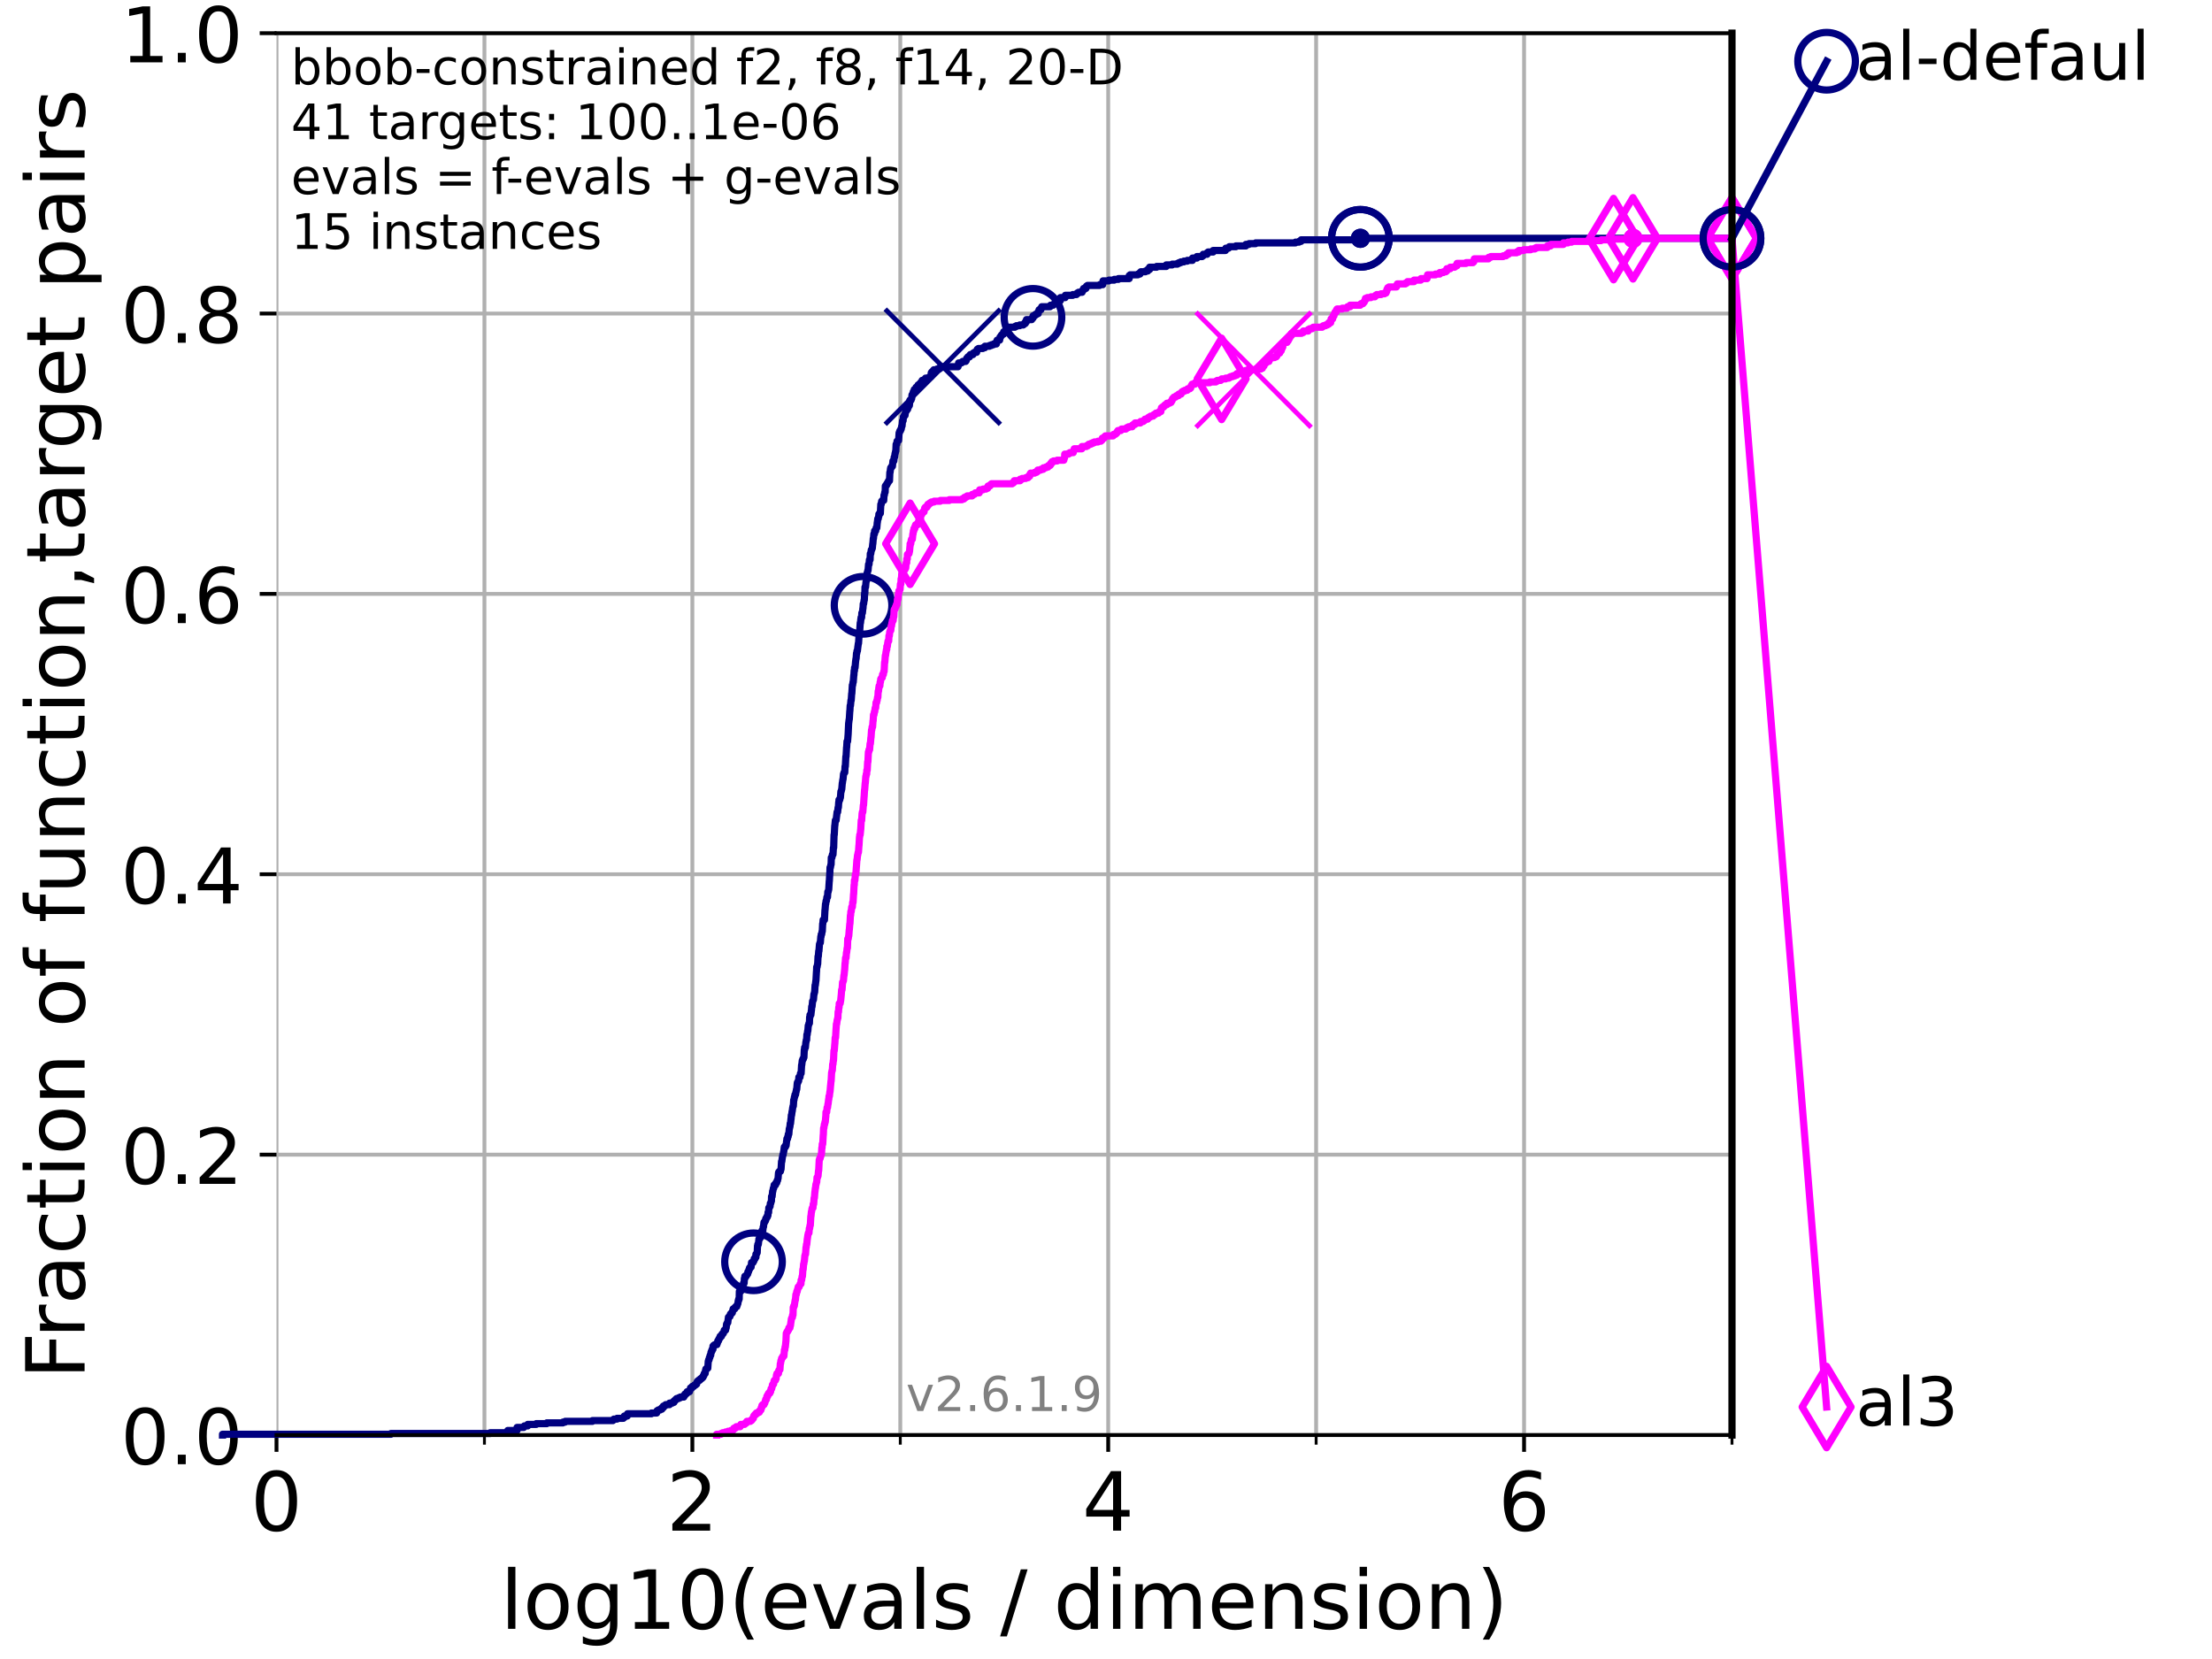 <?xml version="1.0" encoding="utf-8" standalone="no"?>
<!DOCTYPE svg PUBLIC "-//W3C//DTD SVG 1.1//EN"
  "http://www.w3.org/Graphics/SVG/1.1/DTD/svg11.dtd">
<!-- Created with matplotlib (https://matplotlib.org/) -->
<svg height="345.6pt" version="1.1" viewBox="0 0 460.8 345.6" width="460.8pt" xmlns="http://www.w3.org/2000/svg" xmlns:xlink="http://www.w3.org/1999/xlink">
 <defs>
  <style type="text/css">*{stroke-linecap:butt;stroke-linejoin:round;}</style>
 </defs>
 <g id="figure_1">
  <g id="patch_1">
   <path d="M 0 345.6 
L 460.8 345.6 
L 460.8 0 
L 0 0 
z
" style="fill:#ffffff;"/>
  </g>
  <g id="axes_1">
   <g id="patch_2">
    <path d="M 57.6 298.944 
L 360.806 298.944 
L 360.806 6.912 
L 57.6 6.912 
z
" style="fill:#ffffff;"/>
   </g>
   <g id="matplotlib.axis_1">
    <g id="xtick_1">
     <g id="line2d_1">
      <path clip-path="url(#p79728c1c2c)" d="M 57.6 298.944 
L 57.6 6.912 
" style="fill:none;stroke:#b0b0b0;stroke-linecap:square;stroke-width:0.8;"/>
     </g>
     <g id="line2d_2">
      <defs>
       <path d="M 0 0 
L 0 3.5 
" id="m95b522eb03" style="stroke:#000000;stroke-width:0.8;"/>
      </defs>
      <g>
       <use style="stroke:#000000;stroke-width:0.8;" x="57.6" xlink:href="#m95b522eb03" y="298.944"/>
      </g>
     </g>
     <g id="text_1">
      <!-- 0 -->
      <g transform="translate(52.192 318.861)scale(0.17 -0.17)">
       <defs>
        <path d="M 31.781 66.406 
Q 24.172 66.406 20.328 58.906 
Q 16.5 51.422 16.5 36.375 
Q 16.5 21.391 20.328 13.891 
Q 24.172 6.391 31.781 6.391 
Q 39.453 6.391 43.281 13.891 
Q 47.125 21.391 47.125 36.375 
Q 47.125 51.422 43.281 58.906 
Q 39.453 66.406 31.781 66.406 
z
M 31.781 74.219 
Q 44.047 74.219 50.516 64.516 
Q 56.984 54.828 56.984 36.375 
Q 56.984 17.969 50.516 8.266 
Q 44.047 -1.422 31.781 -1.422 
Q 19.531 -1.422 13.062 8.266 
Q 6.594 17.969 6.594 36.375 
Q 6.594 54.828 13.062 64.516 
Q 19.531 74.219 31.781 74.219 
z
" id="DejaVuSans-48"/>
       </defs>
       <use xlink:href="#DejaVuSans-48"/>
      </g>
     </g>
    </g>
    <g id="xtick_2">
     <g id="line2d_3">
      <path clip-path="url(#p79728c1c2c)" d="M 144.23 298.944 
L 144.23 6.912 
" style="fill:none;stroke:#b0b0b0;stroke-linecap:square;stroke-width:0.8;"/>
     </g>
     <g id="line2d_4">
      <g>
       <use style="stroke:#000000;stroke-width:0.8;" x="144.23" xlink:href="#m95b522eb03" y="298.944"/>
      </g>
     </g>
     <g id="text_2">
      <!-- 2 -->
      <g transform="translate(138.822 318.861)scale(0.17 -0.17)">
       <defs>
        <path d="M 19.188 8.297 
L 53.609 8.297 
L 53.609 0 
L 7.328 0 
L 7.328 8.297 
Q 12.938 14.109 22.625 23.891 
Q 32.328 33.688 34.812 36.531 
Q 39.547 41.844 41.422 45.531 
Q 43.312 49.219 43.312 52.781 
Q 43.312 58.594 39.234 62.25 
Q 35.156 65.922 28.609 65.922 
Q 23.969 65.922 18.812 64.312 
Q 13.672 62.703 7.812 59.422 
L 7.812 69.391 
Q 13.766 71.781 18.938 73 
Q 24.125 74.219 28.422 74.219 
Q 39.75 74.219 46.484 68.547 
Q 53.219 62.891 53.219 53.422 
Q 53.219 48.922 51.531 44.891 
Q 49.859 40.875 45.406 35.406 
Q 44.188 33.984 37.641 27.219 
Q 31.109 20.453 19.188 8.297 
z
" id="DejaVuSans-50"/>
       </defs>
       <use xlink:href="#DejaVuSans-50"/>
      </g>
     </g>
    </g>
    <g id="xtick_3">
     <g id="line2d_5">
      <path clip-path="url(#p79728c1c2c)" d="M 230.861 298.944 
L 230.861 6.912 
" style="fill:none;stroke:#b0b0b0;stroke-linecap:square;stroke-width:0.8;"/>
     </g>
     <g id="line2d_6">
      <g>
       <use style="stroke:#000000;stroke-width:0.8;" x="230.861" xlink:href="#m95b522eb03" y="298.944"/>
      </g>
     </g>
     <g id="text_3">
      <!-- 4 -->
      <g transform="translate(225.453 318.861)scale(0.17 -0.17)">
       <defs>
        <path d="M 37.797 64.312 
L 12.891 25.391 
L 37.797 25.391 
z
M 35.203 72.906 
L 47.609 72.906 
L 47.609 25.391 
L 58.016 25.391 
L 58.016 17.188 
L 47.609 17.188 
L 47.609 0 
L 37.797 0 
L 37.797 17.188 
L 4.891 17.188 
L 4.891 26.703 
z
" id="DejaVuSans-52"/>
       </defs>
       <use xlink:href="#DejaVuSans-52"/>
      </g>
     </g>
    </g>
    <g id="xtick_4">
     <g id="line2d_7">
      <path clip-path="url(#p79728c1c2c)" d="M 317.491 298.944 
L 317.491 6.912 
" style="fill:none;stroke:#b0b0b0;stroke-linecap:square;stroke-width:0.8;"/>
     </g>
     <g id="line2d_8">
      <g>
       <use style="stroke:#000000;stroke-width:0.8;" x="317.491" xlink:href="#m95b522eb03" y="298.944"/>
      </g>
     </g>
     <g id="text_4">
      <!-- 6 -->
      <g transform="translate(312.083 318.861)scale(0.17 -0.17)">
       <defs>
        <path d="M 33.016 40.375 
Q 26.375 40.375 22.484 35.828 
Q 18.609 31.297 18.609 23.391 
Q 18.609 15.531 22.484 10.953 
Q 26.375 6.391 33.016 6.391 
Q 39.656 6.391 43.531 10.953 
Q 47.406 15.531 47.406 23.391 
Q 47.406 31.297 43.531 35.828 
Q 39.656 40.375 33.016 40.375 
z
M 52.594 71.297 
L 52.594 62.312 
Q 48.875 64.062 45.094 64.984 
Q 41.312 65.922 37.594 65.922 
Q 27.828 65.922 22.672 59.328 
Q 17.531 52.734 16.797 39.406 
Q 19.672 43.656 24.016 45.922 
Q 28.375 48.188 33.594 48.188 
Q 44.578 48.188 50.953 41.516 
Q 57.328 34.859 57.328 23.391 
Q 57.328 12.156 50.688 5.359 
Q 44.047 -1.422 33.016 -1.422 
Q 20.359 -1.422 13.672 8.266 
Q 6.984 17.969 6.984 36.375 
Q 6.984 53.656 15.188 63.938 
Q 23.391 74.219 37.203 74.219 
Q 40.922 74.219 44.703 73.484 
Q 48.484 72.75 52.594 71.297 
z
" id="DejaVuSans-54"/>
       </defs>
       <use xlink:href="#DejaVuSans-54"/>
      </g>
     </g>
    </g>
    <g id="xtick_5">
     <g id="line2d_9">
      <path clip-path="url(#p79728c1c2c)" d="M 100.915 298.944 
L 100.915 6.912 
" style="fill:none;stroke:#b0b0b0;stroke-linecap:square;stroke-width:0.8;"/>
     </g>
     <g id="line2d_10">
      <defs>
       <path d="M 0 0 
L 0 2 
" id="mff59511cff" style="stroke:#000000;stroke-width:0.6;"/>
      </defs>
      <g>
       <use style="stroke:#000000;stroke-width:0.6;" x="100.915" xlink:href="#mff59511cff" y="298.944"/>
      </g>
     </g>
    </g>
    <g id="xtick_6">
     <g id="line2d_11">
      <path clip-path="url(#p79728c1c2c)" d="M 187.546 298.944 
L 187.546 6.912 
" style="fill:none;stroke:#b0b0b0;stroke-linecap:square;stroke-width:0.8;"/>
     </g>
     <g id="line2d_12">
      <g>
       <use style="stroke:#000000;stroke-width:0.6;" x="187.546" xlink:href="#mff59511cff" y="298.944"/>
      </g>
     </g>
    </g>
    <g id="xtick_7">
     <g id="line2d_13">
      <path clip-path="url(#p79728c1c2c)" d="M 274.176 298.944 
L 274.176 6.912 
" style="fill:none;stroke:#b0b0b0;stroke-linecap:square;stroke-width:0.8;"/>
     </g>
     <g id="line2d_14">
      <g>
       <use style="stroke:#000000;stroke-width:0.6;" x="274.176" xlink:href="#mff59511cff" y="298.944"/>
      </g>
     </g>
    </g>
    <g id="xtick_8">
     <g id="line2d_15">
      <path clip-path="url(#p79728c1c2c)" d="M 360.806 298.944 
L 360.806 6.912 
" style="fill:none;stroke:#b0b0b0;stroke-linecap:square;stroke-width:0.8;"/>
     </g>
     <g id="line2d_16">
      <g>
       <use style="stroke:#000000;stroke-width:0.6;" x="360.806" xlink:href="#mff59511cff" y="298.944"/>
      </g>
     </g>
    </g>
    <g id="text_5">
     <!-- log10(evals / dimension) -->
     <g transform="translate(104.239 339.314)scale(0.17 -0.17)">
      <defs>
       <path d="M 9.422 75.984 
L 18.406 75.984 
L 18.406 0 
L 9.422 0 
z
" id="DejaVuSans-108"/>
       <path d="M 30.609 48.391 
Q 23.391 48.391 19.188 42.75 
Q 14.984 37.109 14.984 27.297 
Q 14.984 17.484 19.156 11.844 
Q 23.344 6.203 30.609 6.203 
Q 37.797 6.203 41.984 11.859 
Q 46.188 17.531 46.188 27.297 
Q 46.188 37.016 41.984 42.703 
Q 37.797 48.391 30.609 48.391 
z
M 30.609 56 
Q 42.328 56 49.016 48.375 
Q 55.719 40.766 55.719 27.297 
Q 55.719 13.875 49.016 6.219 
Q 42.328 -1.422 30.609 -1.422 
Q 18.844 -1.422 12.172 6.219 
Q 5.516 13.875 5.516 27.297 
Q 5.516 40.766 12.172 48.375 
Q 18.844 56 30.609 56 
z
" id="DejaVuSans-111"/>
       <path d="M 45.406 27.984 
Q 45.406 37.75 41.375 43.109 
Q 37.359 48.484 30.078 48.484 
Q 22.859 48.484 18.828 43.109 
Q 14.797 37.75 14.797 27.984 
Q 14.797 18.266 18.828 12.891 
Q 22.859 7.516 30.078 7.516 
Q 37.359 7.516 41.375 12.891 
Q 45.406 18.266 45.406 27.984 
z
M 54.391 6.781 
Q 54.391 -7.172 48.188 -13.984 
Q 42 -20.797 29.203 -20.797 
Q 24.469 -20.797 20.266 -20.094 
Q 16.062 -19.391 12.109 -17.922 
L 12.109 -9.188 
Q 16.062 -11.328 19.922 -12.344 
Q 23.781 -13.375 27.781 -13.375 
Q 36.625 -13.375 41.016 -8.766 
Q 45.406 -4.156 45.406 5.172 
L 45.406 9.625 
Q 42.625 4.781 38.281 2.391 
Q 33.938 0 27.875 0 
Q 17.828 0 11.672 7.656 
Q 5.516 15.328 5.516 27.984 
Q 5.516 40.672 11.672 48.328 
Q 17.828 56 27.875 56 
Q 33.938 56 38.281 53.609 
Q 42.625 51.219 45.406 46.391 
L 45.406 54.688 
L 54.391 54.688 
z
" id="DejaVuSans-103"/>
       <path d="M 12.406 8.297 
L 28.516 8.297 
L 28.516 63.922 
L 10.984 60.406 
L 10.984 69.391 
L 28.422 72.906 
L 38.281 72.906 
L 38.281 8.297 
L 54.391 8.297 
L 54.391 0 
L 12.406 0 
z
" id="DejaVuSans-49"/>
       <path d="M 31 75.875 
Q 24.469 64.656 21.281 53.656 
Q 18.109 42.672 18.109 31.391 
Q 18.109 20.125 21.312 9.062 
Q 24.516 -2 31 -13.188 
L 23.188 -13.188 
Q 15.875 -1.703 12.234 9.375 
Q 8.594 20.453 8.594 31.391 
Q 8.594 42.281 12.203 53.312 
Q 15.828 64.359 23.188 75.875 
z
" id="DejaVuSans-40"/>
       <path d="M 56.203 29.594 
L 56.203 25.203 
L 14.891 25.203 
Q 15.484 15.922 20.484 11.062 
Q 25.484 6.203 34.422 6.203 
Q 39.594 6.203 44.453 7.469 
Q 49.312 8.734 54.109 11.281 
L 54.109 2.781 
Q 49.266 0.734 44.188 -0.344 
Q 39.109 -1.422 33.891 -1.422 
Q 20.797 -1.422 13.156 6.188 
Q 5.516 13.812 5.516 26.812 
Q 5.516 40.234 12.766 48.109 
Q 20.016 56 32.328 56 
Q 43.359 56 49.781 48.891 
Q 56.203 41.797 56.203 29.594 
z
M 47.219 32.234 
Q 47.125 39.594 43.094 43.984 
Q 39.062 48.391 32.422 48.391 
Q 24.906 48.391 20.391 44.141 
Q 15.875 39.891 15.188 32.172 
z
" id="DejaVuSans-101"/>
       <path d="M 2.984 54.688 
L 12.5 54.688 
L 29.594 8.797 
L 46.688 54.688 
L 56.203 54.688 
L 35.688 0 
L 23.484 0 
z
" id="DejaVuSans-118"/>
       <path d="M 34.281 27.484 
Q 23.391 27.484 19.188 25 
Q 14.984 22.516 14.984 16.5 
Q 14.984 11.719 18.141 8.906 
Q 21.297 6.109 26.703 6.109 
Q 34.188 6.109 38.703 11.406 
Q 43.219 16.703 43.219 25.484 
L 43.219 27.484 
z
M 52.203 31.203 
L 52.203 0 
L 43.219 0 
L 43.219 8.297 
Q 40.141 3.328 35.547 0.953 
Q 30.953 -1.422 24.312 -1.422 
Q 15.922 -1.422 10.953 3.297 
Q 6 8.016 6 15.922 
Q 6 25.141 12.172 29.828 
Q 18.359 34.516 30.609 34.516 
L 43.219 34.516 
L 43.219 35.406 
Q 43.219 41.609 39.141 45 
Q 35.062 48.391 27.688 48.391 
Q 23 48.391 18.547 47.266 
Q 14.109 46.141 10.016 43.891 
L 10.016 52.203 
Q 14.938 54.109 19.578 55.047 
Q 24.219 56 28.609 56 
Q 40.484 56 46.344 49.844 
Q 52.203 43.703 52.203 31.203 
z
" id="DejaVuSans-97"/>
       <path d="M 44.281 53.078 
L 44.281 44.578 
Q 40.484 46.531 36.375 47.5 
Q 32.281 48.484 27.875 48.484 
Q 21.188 48.484 17.844 46.438 
Q 14.5 44.391 14.5 40.281 
Q 14.5 37.156 16.891 35.375 
Q 19.281 33.594 26.516 31.984 
L 29.594 31.297 
Q 39.156 29.25 43.188 25.516 
Q 47.219 21.781 47.219 15.094 
Q 47.219 7.469 41.188 3.016 
Q 35.156 -1.422 24.609 -1.422 
Q 20.219 -1.422 15.453 -0.562 
Q 10.688 0.297 5.422 2 
L 5.422 11.281 
Q 10.406 8.688 15.234 7.391 
Q 20.062 6.109 24.812 6.109 
Q 31.156 6.109 34.562 8.281 
Q 37.984 10.453 37.984 14.406 
Q 37.984 18.062 35.516 20.016 
Q 33.062 21.969 24.703 23.781 
L 21.578 24.516 
Q 13.234 26.266 9.516 29.906 
Q 5.812 33.547 5.812 39.891 
Q 5.812 47.609 11.281 51.797 
Q 16.75 56 26.812 56 
Q 31.781 56 36.172 55.266 
Q 40.578 54.547 44.281 53.078 
z
" id="DejaVuSans-115"/>
       <path id="DejaVuSans-32"/>
       <path d="M 25.391 72.906 
L 33.688 72.906 
L 8.297 -9.281 
L 0 -9.281 
z
" id="DejaVuSans-47"/>
       <path d="M 45.406 46.391 
L 45.406 75.984 
L 54.391 75.984 
L 54.391 0 
L 45.406 0 
L 45.406 8.203 
Q 42.578 3.328 38.25 0.953 
Q 33.938 -1.422 27.875 -1.422 
Q 17.969 -1.422 11.734 6.484 
Q 5.516 14.406 5.516 27.297 
Q 5.516 40.188 11.734 48.094 
Q 17.969 56 27.875 56 
Q 33.938 56 38.25 53.625 
Q 42.578 51.266 45.406 46.391 
z
M 14.797 27.297 
Q 14.797 17.391 18.875 11.75 
Q 22.953 6.109 30.078 6.109 
Q 37.203 6.109 41.297 11.75 
Q 45.406 17.391 45.406 27.297 
Q 45.406 37.203 41.297 42.844 
Q 37.203 48.484 30.078 48.484 
Q 22.953 48.484 18.875 42.844 
Q 14.797 37.203 14.797 27.297 
z
" id="DejaVuSans-100"/>
       <path d="M 9.422 54.688 
L 18.406 54.688 
L 18.406 0 
L 9.422 0 
z
M 9.422 75.984 
L 18.406 75.984 
L 18.406 64.594 
L 9.422 64.594 
z
" id="DejaVuSans-105"/>
       <path d="M 52 44.188 
Q 55.375 50.25 60.062 53.125 
Q 64.75 56 71.094 56 
Q 79.641 56 84.281 50.016 
Q 88.922 44.047 88.922 33.016 
L 88.922 0 
L 79.891 0 
L 79.891 32.719 
Q 79.891 40.578 77.094 44.375 
Q 74.312 48.188 68.609 48.188 
Q 61.625 48.188 57.562 43.547 
Q 53.516 38.922 53.516 30.906 
L 53.516 0 
L 44.484 0 
L 44.484 32.719 
Q 44.484 40.625 41.703 44.406 
Q 38.922 48.188 33.109 48.188 
Q 26.219 48.188 22.156 43.531 
Q 18.109 38.875 18.109 30.906 
L 18.109 0 
L 9.078 0 
L 9.078 54.688 
L 18.109 54.688 
L 18.109 46.188 
Q 21.188 51.219 25.484 53.609 
Q 29.781 56 35.688 56 
Q 41.656 56 45.828 52.969 
Q 50 49.953 52 44.188 
z
" id="DejaVuSans-109"/>
       <path d="M 54.891 33.016 
L 54.891 0 
L 45.906 0 
L 45.906 32.719 
Q 45.906 40.484 42.875 44.328 
Q 39.844 48.188 33.797 48.188 
Q 26.516 48.188 22.312 43.547 
Q 18.109 38.922 18.109 30.906 
L 18.109 0 
L 9.078 0 
L 9.078 54.688 
L 18.109 54.688 
L 18.109 46.188 
Q 21.344 51.125 25.703 53.562 
Q 30.078 56 35.797 56 
Q 45.219 56 50.047 50.172 
Q 54.891 44.344 54.891 33.016 
z
" id="DejaVuSans-110"/>
       <path d="M 8.016 75.875 
L 15.828 75.875 
Q 23.141 64.359 26.781 53.312 
Q 30.422 42.281 30.422 31.391 
Q 30.422 20.453 26.781 9.375 
Q 23.141 -1.703 15.828 -13.188 
L 8.016 -13.188 
Q 14.5 -2 17.703 9.062 
Q 20.906 20.125 20.906 31.391 
Q 20.906 42.672 17.703 53.656 
Q 14.5 64.656 8.016 75.875 
z
" id="DejaVuSans-41"/>
      </defs>
      <use xlink:href="#DejaVuSans-108"/>
      <use x="27.783" xlink:href="#DejaVuSans-111"/>
      <use x="88.965" xlink:href="#DejaVuSans-103"/>
      <use x="152.441" xlink:href="#DejaVuSans-49"/>
      <use x="216.064" xlink:href="#DejaVuSans-48"/>
      <use x="279.688" xlink:href="#DejaVuSans-40"/>
      <use x="318.701" xlink:href="#DejaVuSans-101"/>
      <use x="380.225" xlink:href="#DejaVuSans-118"/>
      <use x="439.404" xlink:href="#DejaVuSans-97"/>
      <use x="500.684" xlink:href="#DejaVuSans-108"/>
      <use x="528.467" xlink:href="#DejaVuSans-115"/>
      <use x="580.566" xlink:href="#DejaVuSans-32"/>
      <use x="612.354" xlink:href="#DejaVuSans-47"/>
      <use x="646.045" xlink:href="#DejaVuSans-32"/>
      <use x="677.832" xlink:href="#DejaVuSans-100"/>
      <use x="741.309" xlink:href="#DejaVuSans-105"/>
      <use x="769.092" xlink:href="#DejaVuSans-109"/>
      <use x="866.504" xlink:href="#DejaVuSans-101"/>
      <use x="928.027" xlink:href="#DejaVuSans-110"/>
      <use x="991.406" xlink:href="#DejaVuSans-115"/>
      <use x="1043.506" xlink:href="#DejaVuSans-105"/>
      <use x="1071.289" xlink:href="#DejaVuSans-111"/>
      <use x="1132.471" xlink:href="#DejaVuSans-110"/>
      <use x="1195.85" xlink:href="#DejaVuSans-41"/>
     </g>
    </g>
   </g>
   <g id="matplotlib.axis_2">
    <g id="ytick_1">
     <g id="line2d_17">
      <path clip-path="url(#p79728c1c2c)" d="M 57.6 298.944 
L 360.806 298.944 
" style="fill:none;stroke:#b0b0b0;stroke-linecap:square;stroke-width:0.8;"/>
     </g>
     <g id="line2d_18">
      <defs>
       <path d="M 0 0 
L -3.5 0 
" id="md644f757f6" style="stroke:#000000;stroke-width:0.8;"/>
      </defs>
      <g>
       <use style="stroke:#000000;stroke-width:0.8;" x="57.6" xlink:href="#md644f757f6" y="298.944"/>
      </g>
     </g>
     <g id="text_6">
      <!-- 0.0 -->
      <g transform="translate(25.155 305.023)scale(0.16 -0.16)">
       <defs>
        <path d="M 10.688 12.406 
L 21 12.406 
L 21 0 
L 10.688 0 
z
" id="DejaVuSans-46"/>
       </defs>
       <use xlink:href="#DejaVuSans-48"/>
       <use x="63.623" xlink:href="#DejaVuSans-46"/>
       <use x="95.41" xlink:href="#DejaVuSans-48"/>
      </g>
     </g>
    </g>
    <g id="ytick_2">
     <g id="line2d_19">
      <path clip-path="url(#p79728c1c2c)" d="M 57.6 240.538 
L 360.806 240.538 
" style="fill:none;stroke:#b0b0b0;stroke-linecap:square;stroke-width:0.8;"/>
     </g>
     <g id="line2d_20">
      <g>
       <use style="stroke:#000000;stroke-width:0.8;" x="57.6" xlink:href="#md644f757f6" y="240.538"/>
      </g>
     </g>
     <g id="text_7">
      <!-- 0.2 -->
      <g transform="translate(25.155 246.616)scale(0.16 -0.16)">
       <use xlink:href="#DejaVuSans-48"/>
       <use x="63.623" xlink:href="#DejaVuSans-46"/>
       <use x="95.41" xlink:href="#DejaVuSans-50"/>
      </g>
     </g>
    </g>
    <g id="ytick_3">
     <g id="line2d_21">
      <path clip-path="url(#p79728c1c2c)" d="M 57.6 182.131 
L 360.806 182.131 
" style="fill:none;stroke:#b0b0b0;stroke-linecap:square;stroke-width:0.8;"/>
     </g>
     <g id="line2d_22">
      <g>
       <use style="stroke:#000000;stroke-width:0.8;" x="57.6" xlink:href="#md644f757f6" y="182.131"/>
      </g>
     </g>
     <g id="text_8">
      <!-- 0.4 -->
      <g transform="translate(25.155 188.21)scale(0.16 -0.16)">
       <use xlink:href="#DejaVuSans-48"/>
       <use x="63.623" xlink:href="#DejaVuSans-46"/>
       <use x="95.41" xlink:href="#DejaVuSans-52"/>
      </g>
     </g>
    </g>
    <g id="ytick_4">
     <g id="line2d_23">
      <path clip-path="url(#p79728c1c2c)" d="M 57.6 123.725 
L 360.806 123.725 
" style="fill:none;stroke:#b0b0b0;stroke-linecap:square;stroke-width:0.8;"/>
     </g>
     <g id="line2d_24">
      <g>
       <use style="stroke:#000000;stroke-width:0.8;" x="57.6" xlink:href="#md644f757f6" y="123.725"/>
      </g>
     </g>
     <g id="text_9">
      <!-- 0.6 -->
      <g transform="translate(25.155 129.804)scale(0.16 -0.16)">
       <use xlink:href="#DejaVuSans-48"/>
       <use x="63.623" xlink:href="#DejaVuSans-46"/>
       <use x="95.41" xlink:href="#DejaVuSans-54"/>
      </g>
     </g>
    </g>
    <g id="ytick_5">
     <g id="line2d_25">
      <path clip-path="url(#p79728c1c2c)" d="M 57.6 65.318 
L 360.806 65.318 
" style="fill:none;stroke:#b0b0b0;stroke-linecap:square;stroke-width:0.8;"/>
     </g>
     <g id="line2d_26">
      <g>
       <use style="stroke:#000000;stroke-width:0.8;" x="57.6" xlink:href="#md644f757f6" y="65.318"/>
      </g>
     </g>
     <g id="text_10">
      <!-- 0.8 -->
      <g transform="translate(25.155 71.397)scale(0.16 -0.16)">
       <defs>
        <path d="M 31.781 34.625 
Q 24.75 34.625 20.719 30.859 
Q 16.703 27.094 16.703 20.516 
Q 16.703 13.922 20.719 10.156 
Q 24.75 6.391 31.781 6.391 
Q 38.812 6.391 42.859 10.172 
Q 46.922 13.969 46.922 20.516 
Q 46.922 27.094 42.891 30.859 
Q 38.875 34.625 31.781 34.625 
z
M 21.922 38.812 
Q 15.578 40.375 12.031 44.719 
Q 8.5 49.078 8.5 55.328 
Q 8.5 64.062 14.719 69.141 
Q 20.953 74.219 31.781 74.219 
Q 42.672 74.219 48.875 69.141 
Q 55.078 64.062 55.078 55.328 
Q 55.078 49.078 51.531 44.719 
Q 48 40.375 41.703 38.812 
Q 48.828 37.156 52.797 32.312 
Q 56.781 27.484 56.781 20.516 
Q 56.781 9.906 50.312 4.234 
Q 43.844 -1.422 31.781 -1.422 
Q 19.734 -1.422 13.25 4.234 
Q 6.781 9.906 6.781 20.516 
Q 6.781 27.484 10.781 32.312 
Q 14.797 37.156 21.922 38.812 
z
M 18.312 54.391 
Q 18.312 48.734 21.844 45.562 
Q 25.391 42.391 31.781 42.391 
Q 38.141 42.391 41.719 45.562 
Q 45.312 48.734 45.312 54.391 
Q 45.312 60.062 41.719 63.234 
Q 38.141 66.406 31.781 66.406 
Q 25.391 66.406 21.844 63.234 
Q 18.312 60.062 18.312 54.391 
z
" id="DejaVuSans-56"/>
       </defs>
       <use xlink:href="#DejaVuSans-48"/>
       <use x="63.623" xlink:href="#DejaVuSans-46"/>
       <use x="95.41" xlink:href="#DejaVuSans-56"/>
      </g>
     </g>
    </g>
    <g id="ytick_6">
     <g id="line2d_27">
      <path clip-path="url(#p79728c1c2c)" d="M 57.6 6.912 
L 360.806 6.912 
" style="fill:none;stroke:#b0b0b0;stroke-linecap:square;stroke-width:0.8;"/>
     </g>
     <g id="line2d_28">
      <g>
       <use style="stroke:#000000;stroke-width:0.8;" x="57.6" xlink:href="#md644f757f6" y="6.912"/>
      </g>
     </g>
     <g id="text_11">
      <!-- 1.0 -->
      <g transform="translate(25.155 12.991)scale(0.16 -0.16)">
       <use xlink:href="#DejaVuSans-49"/>
       <use x="63.623" xlink:href="#DejaVuSans-46"/>
       <use x="95.41" xlink:href="#DejaVuSans-48"/>
      </g>
     </g>
    </g>
    <g id="text_12">
     <!-- Fraction of function,target pairs -->
     <g transform="translate(17.62 287.313)rotate(-90)scale(0.17 -0.17)">
      <defs>
       <path d="M 9.812 72.906 
L 51.703 72.906 
L 51.703 64.594 
L 19.672 64.594 
L 19.672 43.109 
L 48.578 43.109 
L 48.578 34.812 
L 19.672 34.812 
L 19.672 0 
L 9.812 0 
z
" id="DejaVuSans-70"/>
       <path d="M 41.109 46.297 
Q 39.594 47.172 37.812 47.578 
Q 36.031 48 33.891 48 
Q 26.266 48 22.188 43.047 
Q 18.109 38.094 18.109 28.812 
L 18.109 0 
L 9.078 0 
L 9.078 54.688 
L 18.109 54.688 
L 18.109 46.188 
Q 20.953 51.172 25.484 53.578 
Q 30.031 56 36.531 56 
Q 37.453 56 38.578 55.875 
Q 39.703 55.766 41.062 55.516 
z
" id="DejaVuSans-114"/>
       <path d="M 48.781 52.594 
L 48.781 44.188 
Q 44.969 46.297 41.141 47.344 
Q 37.312 48.391 33.406 48.391 
Q 24.656 48.391 19.812 42.844 
Q 14.984 37.312 14.984 27.297 
Q 14.984 17.281 19.812 11.734 
Q 24.656 6.203 33.406 6.203 
Q 37.312 6.203 41.141 7.25 
Q 44.969 8.297 48.781 10.406 
L 48.781 2.094 
Q 45.016 0.344 40.984 -0.531 
Q 36.969 -1.422 32.422 -1.422 
Q 20.062 -1.422 12.781 6.344 
Q 5.516 14.109 5.516 27.297 
Q 5.516 40.672 12.859 48.328 
Q 20.219 56 33.016 56 
Q 37.156 56 41.109 55.141 
Q 45.062 54.297 48.781 52.594 
z
" id="DejaVuSans-99"/>
       <path d="M 18.312 70.219 
L 18.312 54.688 
L 36.812 54.688 
L 36.812 47.703 
L 18.312 47.703 
L 18.312 18.016 
Q 18.312 11.328 20.141 9.422 
Q 21.969 7.516 27.594 7.516 
L 36.812 7.516 
L 36.812 0 
L 27.594 0 
Q 17.188 0 13.234 3.875 
Q 9.281 7.766 9.281 18.016 
L 9.281 47.703 
L 2.688 47.703 
L 2.688 54.688 
L 9.281 54.688 
L 9.281 70.219 
z
" id="DejaVuSans-116"/>
       <path d="M 37.109 75.984 
L 37.109 68.5 
L 28.516 68.5 
Q 23.688 68.5 21.797 66.547 
Q 19.922 64.594 19.922 59.516 
L 19.922 54.688 
L 34.719 54.688 
L 34.719 47.703 
L 19.922 47.703 
L 19.922 0 
L 10.891 0 
L 10.891 47.703 
L 2.297 47.703 
L 2.297 54.688 
L 10.891 54.688 
L 10.891 58.5 
Q 10.891 67.625 15.141 71.797 
Q 19.391 75.984 28.609 75.984 
z
" id="DejaVuSans-102"/>
       <path d="M 8.5 21.578 
L 8.5 54.688 
L 17.484 54.688 
L 17.484 21.922 
Q 17.484 14.156 20.5 10.266 
Q 23.531 6.391 29.594 6.391 
Q 36.859 6.391 41.078 11.031 
Q 45.312 15.672 45.312 23.688 
L 45.312 54.688 
L 54.297 54.688 
L 54.297 0 
L 45.312 0 
L 45.312 8.406 
Q 42.047 3.422 37.719 1 
Q 33.406 -1.422 27.688 -1.422 
Q 18.266 -1.422 13.375 4.438 
Q 8.5 10.297 8.5 21.578 
z
M 31.109 56 
z
" id="DejaVuSans-117"/>
       <path d="M 11.719 12.406 
L 22.016 12.406 
L 22.016 4 
L 14.016 -11.625 
L 7.719 -11.625 
L 11.719 4 
z
" id="DejaVuSans-44"/>
       <path d="M 18.109 8.203 
L 18.109 -20.797 
L 9.078 -20.797 
L 9.078 54.688 
L 18.109 54.688 
L 18.109 46.391 
Q 20.953 51.266 25.266 53.625 
Q 29.594 56 35.594 56 
Q 45.562 56 51.781 48.094 
Q 58.016 40.188 58.016 27.297 
Q 58.016 14.406 51.781 6.484 
Q 45.562 -1.422 35.594 -1.422 
Q 29.594 -1.422 25.266 0.953 
Q 20.953 3.328 18.109 8.203 
z
M 48.688 27.297 
Q 48.688 37.203 44.609 42.844 
Q 40.531 48.484 33.406 48.484 
Q 26.266 48.484 22.188 42.844 
Q 18.109 37.203 18.109 27.297 
Q 18.109 17.391 22.188 11.75 
Q 26.266 6.109 33.406 6.109 
Q 40.531 6.109 44.609 11.75 
Q 48.688 17.391 48.688 27.297 
z
" id="DejaVuSans-112"/>
      </defs>
      <use xlink:href="#DejaVuSans-70"/>
      <use x="50.27" xlink:href="#DejaVuSans-114"/>
      <use x="91.383" xlink:href="#DejaVuSans-97"/>
      <use x="152.662" xlink:href="#DejaVuSans-99"/>
      <use x="207.643" xlink:href="#DejaVuSans-116"/>
      <use x="246.852" xlink:href="#DejaVuSans-105"/>
      <use x="274.635" xlink:href="#DejaVuSans-111"/>
      <use x="335.816" xlink:href="#DejaVuSans-110"/>
      <use x="399.195" xlink:href="#DejaVuSans-32"/>
      <use x="430.982" xlink:href="#DejaVuSans-111"/>
      <use x="492.164" xlink:href="#DejaVuSans-102"/>
      <use x="527.369" xlink:href="#DejaVuSans-32"/>
      <use x="559.156" xlink:href="#DejaVuSans-102"/>
      <use x="594.361" xlink:href="#DejaVuSans-117"/>
      <use x="657.74" xlink:href="#DejaVuSans-110"/>
      <use x="721.119" xlink:href="#DejaVuSans-99"/>
      <use x="776.1" xlink:href="#DejaVuSans-116"/>
      <use x="815.309" xlink:href="#DejaVuSans-105"/>
      <use x="843.092" xlink:href="#DejaVuSans-111"/>
      <use x="904.273" xlink:href="#DejaVuSans-110"/>
      <use x="967.652" xlink:href="#DejaVuSans-44"/>
      <use x="999.439" xlink:href="#DejaVuSans-116"/>
      <use x="1038.648" xlink:href="#DejaVuSans-97"/>
      <use x="1099.928" xlink:href="#DejaVuSans-114"/>
      <use x="1139.291" xlink:href="#DejaVuSans-103"/>
      <use x="1202.768" xlink:href="#DejaVuSans-101"/>
      <use x="1264.291" xlink:href="#DejaVuSans-116"/>
      <use x="1303.5" xlink:href="#DejaVuSans-32"/>
      <use x="1335.287" xlink:href="#DejaVuSans-112"/>
      <use x="1398.764" xlink:href="#DejaVuSans-97"/>
      <use x="1460.043" xlink:href="#DejaVuSans-105"/>
      <use x="1487.826" xlink:href="#DejaVuSans-114"/>
      <use x="1528.939" xlink:href="#DejaVuSans-115"/>
     </g>
    </g>
   </g>
   <g id="line2d_29">
    <defs>
     <path d="M 0 1.5 
C 0.398 1.5 0.779 1.342 1.061 1.061 
C 1.342 0.779 1.5 0.398 1.5 0 
C 1.5 -0.398 1.342 -0.779 1.061 -1.061 
C 0.779 -1.342 0.398 -1.5 0 -1.5 
C -0.398 -1.5 -0.779 -1.342 -1.061 -1.061 
C -1.342 -0.779 -1.5 -0.398 -1.5 0 
C -1.5 0.398 -1.342 0.779 -1.061 1.061 
C -0.779 1.342 -0.398 1.5 0 1.5 
z
" id="m8b04c5e98f" style="stroke:#000080;"/>
    </defs>
    <g>
     <use style="fill:#000080;stroke:#000080;" x="283.394" xlink:href="#m8b04c5e98f" y="49.648"/>
     <use style="fill:#000080;stroke:#000080;" x="283.394" xlink:href="#m8b04c5e98f" y="49.648"/>
    </g>
   </g>
   <g id="line2d_30">
    <path d="M 46.354 298.944 
L 46.354 298.786 
L 81.433 298.786 
L 81.433 298.627 
L 102.1 298.627 
L 102.1 298.469 
L 105.778 298.469 
L 105.778 297.994 
L 107.709 297.994 
L 107.709 297.361 
L 109.099 297.361 
L 109.099 297.203 
L 109.22 297.203 
L 109.22 297.045 
L 109.932 297.045 
L 109.932 296.728 
L 111.709 296.728 
L 111.709 296.57 
L 113.907 296.57 
L 113.907 296.411 
L 117.266 296.411 
L 117.266 296.253 
L 117.734 296.253 
L 117.734 296.095 
L 123.403 296.095 
L 123.403 295.937 
L 127.663 295.937 
L 127.663 295.778 
L 127.889 295.778 
L 127.889 295.62 
L 128.55 295.62 
L 128.55 295.462 
L 129.846 295.462 
L 129.846 295.303 
L 130.047 295.303 
L 130.047 294.987 
L 130.676 294.987 
L 130.715 294.512 
L 135.702 294.512 
L 135.702 294.354 
L 136.795 294.354 
L 136.878 293.879 
L 137.127 293.879 
L 137.127 293.721 
L 137.534 293.721 
L 137.534 293.562 
L 137.88 293.562 
L 137.88 293.246 
L 138.168 293.246 
L 138.168 292.929 
L 138.451 292.929 
L 138.451 292.771 
L 138.68 292.771 
L 138.68 292.613 
L 139.472 292.613 
L 139.472 292.296 
L 140.044 292.296 
L 140.044 292.138 
L 140.394 292.138 
L 140.417 291.821 
L 140.623 291.821 
L 140.623 291.663 
L 140.759 291.663 
L 140.759 291.505 
L 140.939 291.505 
L 140.939 291.346 
L 141.36 291.346 
L 141.36 291.188 
L 141.708 291.188 
L 141.708 291.03 
L 142.446 291.03 
L 142.446 290.713 
L 142.652 290.713 
L 142.693 290.397 
L 142.936 290.397 
L 142.936 290.238 
L 143.136 290.238 
L 143.136 289.922 
L 143.628 289.922 
L 143.706 289.605 
L 143.744 289.605 
L 143.841 289.13 
L 144.146 289.13 
L 144.202 288.814 
L 144.538 288.814 
L 144.538 288.656 
L 144.686 288.656 
L 144.686 288.497 
L 144.941 288.497 
L 144.941 288.339 
L 145.121 288.339 
L 145.211 287.864 
L 145.318 287.864 
L 145.318 287.706 
L 145.494 287.706 
L 145.494 287.548 
L 145.756 287.548 
L 145.756 287.389 
L 145.895 287.389 
L 145.895 287.231 
L 146.117 287.231 
L 146.117 287.073 
L 146.303 287.073 
L 146.303 286.914 
L 146.454 286.914 
L 146.488 286.598 
L 146.621 286.598 
L 146.703 286.123 
L 146.9 286.123 
L 146.966 285.49 
L 147.031 285.49 
L 147.047 285.173 
L 147.224 285.173 
L 147.224 285.015 
L 147.447 285.015 
L 147.542 283.591 
L 147.574 283.591 
L 147.621 283.274 
L 147.715 283.274 
L 147.777 282.799 
L 147.871 282.799 
L 147.933 282.324 
L 148.056 282.324 
L 148.117 281.691 
L 148.209 281.691 
L 148.239 281.375 
L 148.36 281.375 
L 148.36 281.058 
L 148.526 281.058 
L 148.526 280.425 
L 148.66 280.425 
L 148.66 280.267 
L 148.896 280.267 
L 148.896 280.108 
L 149.346 280.108 
L 149.36 279.792 
L 149.46 279.792 
L 149.531 279.317 
L 149.687 279.317 
L 149.715 279 
L 149.813 279 
L 149.883 278.684 
L 150.022 278.684 
L 150.022 278.367 
L 150.296 278.367 
L 150.364 278.051 
L 150.418 278.051 
L 150.418 277.892 
L 150.58 277.892 
L 150.58 277.734 
L 150.701 277.734 
L 150.794 277.418 
L 150.82 277.418 
L 150.873 277.101 
L 151.149 277.101 
L 151.24 276.626 
L 151.278 276.626 
L 151.356 275.835 
L 151.446 275.835 
L 151.51 275.518 
L 151.612 275.518 
L 151.7 274.727 
L 151.726 274.727 
L 151.738 274.41 
L 151.889 274.41 
L 151.889 274.252 
L 152.064 274.252 
L 152.138 273.777 
L 152.249 273.777 
L 152.249 273.619 
L 152.432 273.619 
L 152.432 273.46 
L 152.565 273.46 
L 152.638 272.986 
L 152.698 272.986 
L 152.722 272.669 
L 153.054 272.669 
L 153.101 272.352 
L 153.265 272.352 
L 153.265 272.194 
L 153.485 272.194 
L 153.542 271.878 
L 153.599 271.878 
L 153.679 271.561 
L 153.713 271.561 
L 153.793 270.928 
L 153.872 270.928 
L 153.883 270.611 
L 153.984 270.611 
L 154.018 269.029 
L 154.306 269.029 
L 154.405 268.712 
L 154.558 268.712 
L 154.612 268.079 
L 154.763 268.079 
L 154.859 267.446 
L 154.881 267.446 
L 154.881 267.287 
L 155.019 267.287 
L 155.062 266.338 
L 155.167 266.338 
L 155.167 265.863 
L 155.449 265.863 
L 155.552 265.546 
L 155.645 265.546 
L 155.645 265.388 
L 155.767 265.388 
L 155.808 264.913 
L 155.94 264.913 
L 156.03 264.438 
L 156.131 264.438 
L 156.131 264.122 
L 156.26 264.122 
L 156.26 263.963 
L 156.467 263.963 
L 156.555 263.014 
L 156.875 263.014 
L 156.971 262.697 
L 157.047 262.697 
L 157.104 262.222 
L 157.293 262.222 
L 157.312 261.906 
L 157.471 261.906 
L 157.471 261.273 
L 157.601 261.273 
L 157.674 260.956 
L 157.739 260.956 
L 157.803 259.532 
L 157.858 259.532 
L 157.867 259.215 
L 157.976 259.215 
L 158.084 258.265 
L 158.093 258.265 
L 158.093 258.107 
L 158.237 258.107 
L 158.237 257.79 
L 158.45 257.79 
L 158.494 257.474 
L 158.591 257.474 
L 158.678 256.682 
L 158.713 256.682 
L 158.713 256.366 
L 158.904 256.366 
L 158.99 255.574 
L 159.05 255.574 
L 159.152 254.625 
L 159.296 254.625 
L 159.364 254.308 
L 159.473 254.308 
L 159.531 253.833 
L 159.664 253.833 
L 159.722 253.517 
L 159.854 253.517 
L 159.87 253.2 
L 159.976 253.2 
L 159.993 252.567 
L 160.114 252.567 
L 160.155 251.617 
L 160.267 251.617 
L 160.339 251.301 
L 160.427 251.301 
L 160.475 250.668 
L 160.562 250.668 
L 160.672 250.193 
L 160.703 250.193 
L 160.727 249.243 
L 160.844 249.243 
L 160.952 248.135 
L 160.999 248.135 
L 161.106 247.502 
L 161.183 247.502 
L 161.259 246.869 
L 161.539 246.869 
L 161.546 246.552 
L 161.651 246.552 
L 161.651 246.394 
L 161.807 246.394 
L 161.895 245.919 
L 161.976 245.919 
L 162.078 245.444 
L 162.093 245.444 
L 162.172 244.336 
L 162.216 244.336 
L 162.216 244.178 
L 162.338 244.178 
L 162.338 244.02 
L 162.574 244.02 
L 162.68 243.545 
L 162.708 243.545 
L 162.807 241.962 
L 162.863 241.962 
L 162.967 241.171 
L 162.974 241.171 
L 163.085 240.538 
L 163.147 240.538 
L 163.243 239.904 
L 163.27 239.904 
L 163.38 238.955 
L 163.609 238.955 
L 163.609 238.638 
L 163.763 238.638 
L 163.863 237.689 
L 163.883 237.689 
L 163.929 237.214 
L 164.054 237.214 
L 164.113 236.739 
L 164.198 236.739 
L 164.217 236.264 
L 164.327 236.264 
L 164.418 235.156 
L 164.443 235.156 
L 164.546 234.681 
L 164.559 234.681 
L 164.61 234.048 
L 164.679 234.048 
L 164.774 233.098 
L 164.793 233.098 
L 164.85 232.307 
L 164.906 232.307 
L 165.006 231.515 
L 165.031 231.515 
L 165.137 230.724 
L 165.149 230.724 
L 165.205 230.407 
L 165.266 230.407 
L 165.346 229.141 
L 165.395 229.141 
L 165.493 228.508 
L 165.547 228.508 
L 165.602 228.033 
L 165.728 228.033 
L 165.818 227.4 
L 165.854 227.4 
L 165.919 226.925 
L 165.972 226.925 
L 166.079 225.659 
L 166.108 225.659 
L 166.108 225.501 
L 166.225 225.501 
L 166.266 225.184 
L 166.371 225.184 
L 166.417 224.393 
L 166.653 224.393 
L 166.75 223.601 
L 166.886 223.601 
L 166.987 221.86 
L 167.02 221.86 
L 167.127 220.911 
L 167.193 220.911 
L 167.249 220.594 
L 167.359 220.594 
L 167.414 220.277 
L 167.474 220.277 
L 167.545 218.695 
L 167.61 218.695 
L 167.61 218.22 
L 167.773 218.22 
L 167.875 217.112 
L 167.896 217.112 
L 167.965 216.637 
L 168.034 216.637 
L 168.087 215.529 
L 168.151 215.529 
L 168.251 214.737 
L 168.293 214.737 
L 168.376 213.63 
L 168.428 213.63 
L 168.522 213.155 
L 168.615 213.155 
L 168.661 211.888 
L 168.727 211.888 
L 168.738 211.414 
L 168.921 211.414 
L 169.027 210.464 
L 169.042 210.464 
L 169.097 209.672 
L 169.167 209.672 
L 169.272 208.564 
L 169.322 208.564 
L 169.415 208.248 
L 169.455 208.248 
L 169.548 207.14 
L 169.582 207.14 
L 169.685 206.665 
L 169.709 206.665 
L 169.796 205.241 
L 169.849 205.241 
L 169.96 204.291 
L 169.979 204.291 
L 170.084 202.391 
L 170.098 202.391 
L 170.132 201.442 
L 170.212 201.442 
L 170.311 200.809 
L 170.339 200.809 
L 170.414 199.226 
L 170.47 199.226 
L 170.554 198.118 
L 170.6 198.118 
L 170.711 196.693 
L 170.73 196.693 
L 170.817 196.377 
L 170.89 196.377 
L 170.99 195.11 
L 171.04 195.11 
L 171.08 194.636 
L 171.166 194.636 
L 171.26 194.002 
L 171.3 194.002 
L 171.376 192.42 
L 171.412 192.42 
L 171.474 191.628 
L 171.75 191.628 
L 171.854 189.57 
L 171.872 189.57 
L 171.967 188.304 
L 172.014 188.304 
L 172.082 187.671 
L 172.159 187.671 
L 172.257 186.88 
L 172.38 186.88 
L 172.451 185.772 
L 172.522 185.772 
L 172.631 185.297 
L 172.639 185.297 
L 172.747 183.556 
L 172.763 183.556 
L 172.862 181.815 
L 172.874 181.815 
L 172.911 180.707 
L 172.993 180.707 
L 173.095 180.074 
L 173.135 180.074 
L 173.176 178.649 
L 173.308 178.649 
L 173.396 178.016 
L 173.528 178.016 
L 173.611 176.591 
L 173.67 176.591 
L 173.748 173.9 
L 173.791 173.9 
L 173.893 172.001 
L 173.912 172.001 
L 174.017 170.893 
L 174.174 170.893 
L 174.285 169.943 
L 174.289 169.943 
L 174.38 169.152 
L 174.493 169.152 
L 174.595 168.202 
L 174.651 168.202 
L 174.722 167.094 
L 174.77 167.094 
L 174.777 166.619 
L 174.936 166.619 
L 175.039 166.145 
L 175.072 166.145 
L 175.174 164.878 
L 175.232 164.878 
L 175.336 164.404 
L 175.354 164.404 
L 175.462 163.137 
L 175.48 163.137 
L 175.59 162.346 
L 175.622 162.346 
L 175.718 161.238 
L 175.788 161.238 
L 175.823 160.921 
L 175.98 160.921 
L 176.036 159.655 
L 176.098 159.655 
L 176.205 157.597 
L 176.253 157.597 
L 176.356 155.698 
L 176.376 155.698 
L 176.448 154.432 
L 176.566 154.432 
L 176.677 153.007 
L 176.68 153.007 
L 176.791 150.633 
L 176.801 150.633 
L 176.897 149.841 
L 176.923 149.841 
L 177.029 148.1 
L 177.049 148.1 
L 177.108 146.992 
L 177.167 146.992 
L 177.271 145.884 
L 177.323 145.884 
L 177.423 144.46 
L 177.452 144.46 
L 177.558 142.719 
L 177.618 142.719 
L 177.698 142.086 
L 177.749 142.086 
L 177.856 140.661 
L 177.881 140.661 
L 177.938 139.711 
L 178.007 139.711 
L 178.022 139.078 
L 178.125 139.078 
L 178.233 137.812 
L 178.236 137.812 
L 178.319 137.179 
L 178.35 137.179 
L 178.427 136.071 
L 178.488 136.071 
L 178.527 135.596 
L 178.612 135.596 
L 178.721 134.646 
L 178.727 134.646 
L 178.808 134.013 
L 178.85 134.013 
L 178.942 132.589 
L 178.975 132.589 
L 179.072 131.322 
L 179.096 131.322 
L 179.205 129.74 
L 179.257 129.74 
L 179.333 128.948 
L 179.377 128.948 
L 179.377 128.632 
L 179.49 128.632 
L 179.536 127.682 
L 179.651 127.682 
L 179.75 126.732 
L 179.776 126.732 
L 179.83 125.782 
L 179.912 125.782 
L 180.013 124.991 
L 180.055 124.991 
L 180.114 123.567 
L 180.167 123.567 
L 180.195 122.3 
L 180.311 122.3 
L 180.408 121.192 
L 180.433 121.192 
L 180.526 120.876 
L 180.558 120.876 
L 180.651 119.293 
L 180.686 119.293 
L 180.789 118.818 
L 180.835 118.818 
L 180.936 117.552 
L 181.04 117.552 
L 181.117 116.602 
L 181.257 116.602 
L 181.299 115.336 
L 181.399 115.336 
L 181.503 114.544 
L 181.593 114.544 
L 181.683 114.228 
L 181.714 114.228 
L 181.806 113.278 
L 181.827 113.278 
L 181.918 112.17 
L 181.959 112.17 
L 182.042 111.22 
L 182.17 111.22 
L 182.198 110.587 
L 182.424 110.587 
L 182.52 109.954 
L 182.655 109.954 
L 182.749 108.846 
L 182.769 108.846 
L 182.858 108.055 
L 182.955 108.055 
L 183.029 107.58 
L 183.072 107.58 
L 183.084 107.105 
L 183.189 107.105 
L 183.189 106.947 
L 183.391 106.947 
L 183.492 105.047 
L 183.578 105.047 
L 183.662 104.414 
L 183.795 104.414 
L 183.795 104.256 
L 184.096 104.256 
L 184.157 103.148 
L 184.224 103.148 
L 184.321 102.515 
L 184.396 102.515 
L 184.43 101.249 
L 184.525 101.249 
L 184.525 101.09 
L 184.701 101.09 
L 184.747 100.774 
L 184.866 100.774 
L 184.933 100.457 
L 185.056 100.457 
L 185.106 100.141 
L 185.299 100.141 
L 185.371 98.4 
L 185.418 98.4 
L 185.512 97.608 
L 185.546 97.608 
L 185.546 97.45 
L 185.673 97.45 
L 185.756 97.133 
L 185.91 97.133 
L 186.015 96.025 
L 186.202 96.025 
L 186.278 95.234 
L 186.359 95.234 
L 186.463 94.442 
L 186.494 94.442 
L 186.576 93.968 
L 186.615 93.968 
L 186.68 92.543 
L 186.818 92.543 
L 186.871 91.91 
L 187.034 91.91 
L 187.034 91.752 
L 187.201 91.752 
L 187.3 90.169 
L 187.367 90.169 
L 187.411 89.852 
L 187.492 89.852 
L 187.492 89.694 
L 187.609 89.694 
L 187.657 89.377 
L 187.743 89.377 
L 187.849 88.744 
L 187.914 88.744 
L 188.013 87.636 
L 188.135 87.636 
L 188.185 86.845 
L 188.306 86.845 
L 188.36 86.528 
L 188.536 86.528 
L 188.605 85.895 
L 188.651 85.895 
L 188.701 85.579 
L 188.839 85.579 
L 188.947 85.262 
L 189.074 85.262 
L 189.083 84.787 
L 189.259 84.787 
L 189.267 84.471 
L 189.442 84.471 
L 189.55 83.363 
L 189.787 83.363 
L 189.847 83.046 
L 189.915 83.046 
L 189.99 82.255 
L 190.097 82.255 
L 190.172 81.938 
L 190.208 81.938 
L 190.249 81.622 
L 190.421 81.622 
L 190.461 81.147 
L 190.697 81.147 
L 190.79 80.83 
L 190.841 80.83 
L 190.841 80.672 
L 191.132 80.672 
L 191.235 80.355 
L 191.247 80.355 
L 191.247 80.197 
L 191.46 80.197 
L 191.46 80.039 
L 191.699 80.039 
L 191.759 79.722 
L 191.974 79.722 
L 191.974 79.564 
L 192.094 79.564 
L 192.094 79.247 
L 192.463 79.247 
L 192.463 79.089 
L 192.745 79.089 
L 192.805 78.772 
L 193.433 78.772 
L 193.433 78.614 
L 193.694 78.614 
L 193.694 78.456 
L 193.934 78.456 
L 193.992 77.664 
L 194.083 77.664 
L 194.083 77.506 
L 194.381 77.506 
L 194.394 77.19 
L 194.532 77.19 
L 194.532 77.031 
L 195.177 77.031 
L 195.177 76.873 
L 195.682 76.873 
L 195.78 76.556 
L 196.252 76.556 
L 196.252 76.398 
L 199.571 76.398 
L 199.576 76.082 
L 199.69 76.082 
L 199.69 75.607 
L 200.29 75.607 
L 200.29 75.449 
L 200.541 75.449 
L 200.541 75.29 
L 201.169 75.29 
L 201.169 75.132 
L 201.283 75.132 
L 201.367 74.657 
L 201.51 74.657 
L 201.51 74.499 
L 201.634 74.499 
L 201.634 74.341 
L 201.979 74.341 
L 201.985 74.024 
L 202.133 74.024 
L 202.133 73.866 
L 202.686 73.866 
L 202.74 73.549 
L 202.988 73.549 
L 202.988 73.391 
L 203.455 73.391 
L 203.513 72.916 
L 203.586 72.916 
L 203.586 72.758 
L 203.822 72.758 
L 203.822 72.599 
L 204.729 72.599 
L 204.729 72.441 
L 205.16 72.441 
L 205.182 72.125 
L 206.13 72.125 
L 206.13 71.966 
L 206.549 71.966 
L 206.549 71.808 
L 206.988 71.808 
L 206.988 71.65 
L 207.573 71.65 
L 207.573 71.175 
L 207.699 71.175 
L 207.726 70.858 
L 208.245 70.858 
L 208.315 70.225 
L 208.456 70.225 
L 208.536 69.909 
L 208.657 69.909 
L 208.657 69.75 
L 208.837 69.75 
L 208.837 69.592 
L 209.083 69.592 
L 209.083 69.117 
L 209.364 69.117 
L 209.364 68.959 
L 209.695 68.959 
L 209.695 68.801 
L 209.899 68.801 
L 209.985 68.484 
L 210.056 68.484 
L 210.056 68.326 
L 210.19 68.326 
L 210.19 68.167 
L 211.406 68.167 
L 211.406 68.009 
L 211.725 68.009 
L 211.725 67.851 
L 212.424 67.851 
L 212.424 67.693 
L 213.168 67.693 
L 213.168 67.534 
L 213.379 67.534 
L 213.379 67.376 
L 213.601 67.376 
L 213.601 67.06 
L 213.813 67.06 
L 213.831 66.585 
L 214.925 66.585 
L 214.972 66.268 
L 215.19 66.268 
L 215.209 65.793 
L 215.559 65.793 
L 215.559 65.635 
L 215.703 65.635 
L 215.703 65.477 
L 215.982 65.477 
L 215.982 65.318 
L 216.293 65.318 
L 216.324 64.844 
L 216.416 64.844 
L 216.463 64.527 
L 216.829 64.527 
L 216.829 64.21 
L 217.016 64.21 
L 217.016 63.894 
L 218.742 63.894 
L 218.845 63.577 
L 219.402 63.577 
L 219.402 63.419 
L 219.585 63.419 
L 219.585 63.261 
L 220.077 63.261 
L 220.105 62.944 
L 220.473 62.944 
L 220.473 62.628 
L 220.895 62.628 
L 220.895 61.994 
L 221.901 61.994 
L 221.924 61.52 
L 223.477 61.52 
L 223.477 61.361 
L 224.256 61.361 
L 224.256 61.203 
L 224.398 61.203 
L 224.398 61.045 
L 224.673 61.045 
L 224.673 60.886 
L 225.42 60.886 
L 225.42 60.57 
L 225.583 60.57 
L 225.583 60.412 
L 225.732 60.412 
L 225.732 60.095 
L 226.215 60.095 
L 226.316 59.62 
L 226.533 59.62 
L 226.533 59.462 
L 229.065 59.462 
L 229.065 59.304 
L 229.722 59.304 
L 229.782 58.512 
L 231.015 58.512 
L 231.015 58.354 
L 232.117 58.354 
L 232.117 58.196 
L 232.983 58.196 
L 232.983 58.037 
L 235.23 58.037 
L 235.241 57.404 
L 235.428 57.404 
L 235.428 57.246 
L 237.045 57.246 
L 237.045 57.088 
L 237.478 57.088 
L 237.488 56.771 
L 237.653 56.771 
L 237.653 56.613 
L 238.61 56.613 
L 238.61 56.455 
L 239.097 56.455 
L 239.097 56.138 
L 239.485 56.138 
L 239.485 55.663 
L 240.947 55.663 
L 240.947 55.505 
L 242.953 55.505 
L 242.953 55.188 
L 244.176 55.188 
L 244.176 55.03 
L 245.261 55.03 
L 245.261 54.872 
L 245.605 54.872 
L 245.605 54.713 
L 245.993 54.713 
L 245.993 54.555 
L 246.612 54.555 
L 246.612 54.397 
L 247.331 54.397 
L 247.331 54.239 
L 248.413 54.239 
L 248.418 53.764 
L 249.335 53.764 
L 249.335 53.447 
L 250.431 53.447 
L 250.431 53.289 
L 250.644 53.289 
L 250.644 52.972 
L 251.466 52.972 
L 251.466 52.656 
L 251.668 52.656 
L 251.668 52.497 
L 252.717 52.497 
L 252.717 52.181 
L 255.283 52.181 
L 255.351 51.706 
L 255.928 51.706 
L 255.928 51.548 
L 256.088 51.548 
L 256.088 51.39 
L 257.453 51.39 
L 257.453 51.231 
L 259.532 51.231 
L 259.532 50.915 
L 260.177 50.915 
L 260.177 50.756 
L 261.572 50.756 
L 261.572 50.598 
L 269.868 50.598 
L 269.868 50.44 
L 270.61 50.44 
L 270.61 50.282 
L 271.043 50.282 
L 271.043 49.965 
L 283.006 49.965 
L 283.006 49.807 
L 283.394 49.807 
L 283.394 49.648 
L 360.806 49.648 
L 360.806 49.648 
" style="fill:none;stroke:#000080;stroke-linecap:square;stroke-width:1.5;"/>
   </g>
   <g id="line2d_31">
    <defs>
     <path d="M 0 6 
C 1.591 6 3.117 5.368 4.243 4.243 
C 5.368 3.117 6 1.591 6 0 
C 6 -1.591 5.368 -3.117 4.243 -4.243 
C 3.117 -5.368 1.591 -6 0 -6 
C -1.591 -6 -3.117 -5.368 -4.243 -4.243 
C -5.368 -3.117 -6 -1.591 -6 0 
C -6 1.591 -5.368 3.117 -4.243 4.243 
C -3.117 5.368 -1.591 6 0 6 
z
" id="m0abcf17029" style="stroke:#000080;stroke-width:1.5;"/>
    </defs>
    <g>
     <use style="fill-opacity:0;stroke:#000080;stroke-width:1.5;" x="156.971" xlink:href="#m0abcf17029" y="262.855"/>
     <use style="fill-opacity:0;stroke:#000080;stroke-width:1.5;" x="179.793" xlink:href="#m0abcf17029" y="126.099"/>
     <use style="fill-opacity:0;stroke:#000080;stroke-width:1.5;" x="215.19" xlink:href="#m0abcf17029" y="66.11"/>
     <use style="fill-opacity:0;stroke:#000080;stroke-width:1.5;" x="283.394" xlink:href="#m0abcf17029" y="49.648"/>
     <use style="fill-opacity:0;stroke:#000080;stroke-width:1.5;" x="283.394" xlink:href="#m0abcf17029" y="49.648"/>
     <use style="fill-opacity:0;stroke:#000080;stroke-width:1.5;" x="360.806" xlink:href="#m0abcf17029" y="49.648"/>
    </g>
   </g>
   <g id="line2d_32">
    <path style="fill:none;stroke:#000080;stroke-linecap:square;stroke-width:1.5;"/>
    <g/>
   </g>
   <g id="line2d_33">
    <path clip-path="url(#p79728c1c2c)" d="M 196.398 76.398 
" style="fill:none;stroke:#000080;stroke-linecap:square;stroke-width:1.5;"/>
    <defs>
     <path d="M -12 12 
L 12 -12 
M -12 -12 
L 12 12 
" id="m504f13f77d" style="stroke:#000080;"/>
    </defs>
    <g clip-path="url(#p79728c1c2c)">
     <use style="fill:#000080;stroke:#000080;" x="196.398" xlink:href="#m504f13f77d" y="76.398"/>
    </g>
   </g>
   <g id="line2d_34">
    <defs>
     <path d="M 0 1.5 
C 0.398 1.5 0.779 1.342 1.061 1.061 
C 1.342 0.779 1.5 0.398 1.5 0 
C 1.5 -0.398 1.342 -0.779 1.061 -1.061 
C 0.779 -1.342 0.398 -1.5 0 -1.5 
C -0.398 -1.5 -0.779 -1.342 -1.061 -1.061 
C -1.342 -0.779 -1.5 -0.398 -1.5 0 
C -1.5 0.398 -1.342 0.779 -1.061 1.061 
C -0.779 1.342 -0.398 1.5 0 1.5 
z
" id="m53782cdbac" style="stroke:#ff00ff;"/>
    </defs>
    <g>
     <use style="fill:#ff00ff;stroke:#ff00ff;" x="340.187" xlink:href="#m53782cdbac" y="49.648"/>
     <use style="fill:#ff00ff;stroke:#ff00ff;" x="340.187" xlink:href="#m53782cdbac" y="49.648"/>
    </g>
   </g>
   <g id="line2d_35">
    <path d="M 149.288 298.944 
L 149.288 298.786 
L 150.173 298.786 
L 150.173 298.627 
L 150.526 298.627 
L 150.526 298.469 
L 151.123 298.469 
L 151.123 298.311 
L 151.662 298.311 
L 151.662 298.153 
L 152.249 298.153 
L 152.249 297.994 
L 152.662 297.994 
L 152.662 297.836 
L 152.805 297.836 
L 152.877 297.519 
L 153.195 297.519 
L 153.195 297.361 
L 153.392 297.361 
L 153.392 297.203 
L 154.196 297.203 
L 154.295 296.886 
L 154.328 296.886 
L 154.328 296.728 
L 155.104 296.728 
L 155.104 296.57 
L 155.293 296.57 
L 155.293 296.411 
L 155.521 296.411 
L 155.583 296.095 
L 156.31 296.095 
L 156.31 295.937 
L 156.546 295.937 
L 156.546 295.778 
L 156.682 295.778 
L 156.682 295.62 
L 156.798 295.62 
L 156.798 295.462 
L 156.942 295.462 
L 157.009 294.987 
L 157.114 294.987 
L 157.114 294.829 
L 157.255 294.829 
L 157.255 294.67 
L 157.48 294.67 
L 157.545 294.354 
L 157.876 294.354 
L 157.876 294.196 
L 158.183 294.196 
L 158.219 293.879 
L 158.379 293.879 
L 158.379 293.721 
L 158.52 293.721 
L 158.573 293.246 
L 158.687 293.246 
L 158.73 292.771 
L 158.869 292.771 
L 158.869 292.613 
L 159.161 292.613 
L 159.262 292.296 
L 159.322 292.296 
L 159.422 291.821 
L 159.489 291.821 
L 159.514 291.505 
L 159.672 291.505 
L 159.755 290.872 
L 159.919 290.872 
L 159.927 290.555 
L 160.058 290.555 
L 160.106 290.238 
L 160.371 290.238 
L 160.371 289.922 
L 160.53 289.922 
L 160.625 289.289 
L 160.758 289.289 
L 160.859 288.814 
L 160.883 288.814 
L 160.906 288.497 
L 160.999 288.497 
L 160.999 288.339 
L 161.152 288.339 
L 161.236 287.706 
L 161.312 287.706 
L 161.312 287.548 
L 161.531 287.548 
L 161.613 287.231 
L 161.673 287.231 
L 161.755 286.44 
L 161.814 286.44 
L 161.851 286.123 
L 162.172 286.123 
L 162.23 285.49 
L 162.331 285.49 
L 162.331 285.332 
L 162.474 285.332 
L 162.553 284.065 
L 162.602 284.065 
L 162.68 283.432 
L 162.736 283.432 
L 162.821 282.957 
L 162.925 282.957 
L 162.925 282.799 
L 163.043 282.799 
L 163.106 282.483 
L 163.305 282.483 
L 163.407 281.216 
L 163.488 281.216 
L 163.549 280.583 
L 163.602 280.583 
L 163.71 279.475 
L 163.723 279.475 
L 163.796 277.734 
L 163.856 277.734 
L 163.949 277.418 
L 164.073 277.418 
L 164.152 277.101 
L 164.256 277.101 
L 164.334 276.626 
L 164.552 276.626 
L 164.616 276.151 
L 164.667 276.151 
L 164.768 275.36 
L 164.781 275.36 
L 164.856 274.727 
L 164.906 274.727 
L 164.988 274.41 
L 165.081 274.41 
L 165.112 273.935 
L 165.199 273.935 
L 165.248 272.352 
L 165.346 272.352 
L 165.352 272.036 
L 165.468 272.036 
L 165.577 271.244 
L 165.583 271.244 
L 165.656 270.77 
L 165.704 270.77 
L 165.8 269.662 
L 165.889 269.662 
L 165.984 269.029 
L 166.073 269.029 
L 166.155 268.554 
L 166.19 268.554 
L 166.284 268.079 
L 166.475 268.079 
L 166.573 267.762 
L 166.601 267.762 
L 166.687 267.446 
L 166.857 267.446 
L 166.886 266.654 
L 166.998 266.654 
L 167.099 265.863 
L 167.166 265.863 
L 167.26 264.438 
L 167.315 264.438 
L 167.403 263.33 
L 167.447 263.33 
L 167.534 262.697 
L 167.567 262.697 
L 167.665 261.589 
L 167.681 261.589 
L 167.756 261.273 
L 167.81 261.273 
L 167.907 259.848 
L 167.949 259.848 
L 168.008 259.215 
L 168.066 259.215 
L 168.172 258.107 
L 168.183 258.107 
L 168.293 257.316 
L 168.303 257.316 
L 168.397 256.841 
L 168.522 256.841 
L 168.594 255.891 
L 168.666 255.891 
L 168.738 255.258 
L 168.804 255.258 
L 168.911 253.359 
L 168.941 253.359 
L 169.032 252.409 
L 169.067 252.409 
L 169.157 251.776 
L 169.217 251.776 
L 169.217 251.617 
L 169.356 251.617 
L 169.406 250.826 
L 169.499 250.826 
L 169.597 249.56 
L 169.651 249.56 
L 169.753 248.293 
L 169.767 248.293 
L 169.854 247.502 
L 169.883 247.502 
L 169.969 246.711 
L 170.012 246.711 
L 170.108 246.236 
L 170.141 246.236 
L 170.203 245.286 
L 170.302 245.286 
L 170.386 244.97 
L 170.414 244.97 
L 170.508 243.862 
L 170.549 243.862 
L 170.661 241.646 
L 170.707 241.646 
L 170.743 241.329 
L 170.849 241.329 
L 170.958 240.854 
L 170.994 240.854 
L 171.098 240.379 
L 171.13 240.379 
L 171.202 239.113 
L 171.251 239.113 
L 171.291 238.322 
L 171.389 238.322 
L 171.496 236.422 
L 171.513 236.422 
L 171.571 234.998 
L 171.628 234.998 
L 171.728 234.206 
L 171.798 234.206 
L 171.854 233.731 
L 171.919 233.731 
L 172.018 232.623 
L 172.035 232.623 
L 172.065 231.674 
L 172.215 231.674 
L 172.299 230.724 
L 172.388 230.724 
L 172.485 229.933 
L 172.514 229.933 
L 172.622 228.983 
L 172.652 228.983 
L 172.701 228.35 
L 172.776 228.35 
L 172.883 227.4 
L 172.915 227.4 
L 173.022 226.134 
L 173.03 226.134 
L 173.115 225.184 
L 173.143 225.184 
L 173.236 223.443 
L 173.256 223.443 
L 173.336 222.968 
L 173.388 222.968 
L 173.46 221.702 
L 173.52 221.702 
L 173.591 220.911 
L 173.634 220.911 
L 173.729 218.853 
L 173.795 218.853 
L 173.904 217.428 
L 173.916 217.428 
L 173.982 216.162 
L 174.063 216.162 
L 174.17 214.263 
L 174.178 214.263 
L 174.239 213.313 
L 174.296 213.313 
L 174.391 212.522 
L 174.418 212.522 
L 174.512 212.047 
L 174.553 212.047 
L 174.598 210.78 
L 174.677 210.78 
L 174.736 209.831 
L 174.799 209.831 
L 174.829 209.039 
L 175.02 209.039 
L 175.13 208.406 
L 175.134 208.406 
L 175.239 207.298 
L 175.246 207.298 
L 175.325 206.19 
L 175.412 206.19 
L 175.523 204.607 
L 175.587 204.607 
L 175.693 204.291 
L 175.703 204.291 
L 175.795 203.183 
L 175.834 203.183 
L 175.942 202.075 
L 175.956 202.075 
L 176.039 200.65 
L 176.074 200.65 
L 176.14 199.542 
L 176.25 199.542 
L 176.332 198.434 
L 176.373 198.434 
L 176.475 197.485 
L 176.532 197.485 
L 176.603 195.585 
L 176.694 195.585 
L 176.794 194.952 
L 176.817 194.952 
L 176.913 193.686 
L 176.93 193.686 
L 177.032 192.42 
L 177.062 192.42 
L 177.157 190.678 
L 177.199 190.678 
L 177.248 189.887 
L 177.323 189.887 
L 177.429 188.937 
L 177.567 188.937 
L 177.625 187.988 
L 177.707 187.988 
L 177.809 186.247 
L 177.831 186.247 
L 177.922 184.347 
L 177.966 184.347 
L 177.988 183.397 
L 178.088 183.397 
L 178.196 182.131 
L 178.292 182.131 
L 178.402 180.548 
L 178.408 180.548 
L 178.506 179.124 
L 178.542 179.124 
L 178.636 178.174 
L 178.666 178.174 
L 178.769 177.541 
L 178.832 177.541 
L 178.933 176.116 
L 178.948 176.116 
L 179.046 174.375 
L 179.072 174.375 
L 179.105 173.9 
L 179.19 173.9 
L 179.298 172.793 
L 179.307 172.793 
L 179.411 170.893 
L 179.504 170.893 
L 179.587 169.469 
L 179.622 169.469 
L 179.642 169.152 
L 179.739 169.152 
L 179.847 167.727 
L 179.892 167.727 
L 180.002 165.986 
L 180.011 165.986 
L 180.097 164.562 
L 180.125 164.562 
L 180.234 163.137 
L 180.256 163.137 
L 180.367 161.713 
L 180.419 161.713 
L 180.463 161.238 
L 180.545 161.238 
L 180.575 160.446 
L 180.659 160.446 
L 180.748 158.705 
L 180.8 158.705 
L 180.904 156.648 
L 180.982 156.648 
L 181.03 156.173 
L 181.154 156.173 
L 181.252 154.907 
L 181.318 154.907 
L 181.425 153.64 
L 181.448 153.64 
L 181.557 152.057 
L 181.611 152.057 
L 181.676 151.424 
L 181.778 151.424 
L 181.865 150.158 
L 181.895 150.158 
L 181.966 148.892 
L 182.067 148.892 
L 182.148 148.259 
L 182.218 148.259 
L 182.317 147.467 
L 182.419 147.467 
L 182.493 146.359 
L 182.62 146.359 
L 182.674 145.884 
L 182.732 145.884 
L 182.805 145.251 
L 182.878 145.251 
L 182.943 143.985 
L 183.012 143.985 
L 183.086 143.194 
L 183.136 143.194 
L 183.136 142.877 
L 183.297 142.877 
L 183.351 142.086 
L 183.415 142.086 
L 183.471 141.452 
L 183.562 141.452 
L 183.562 141.294 
L 183.678 141.294 
L 183.678 141.136 
L 183.802 141.136 
L 183.855 140.503 
L 184.021 140.503 
L 184.098 139.87 
L 184.182 139.87 
L 184.276 137.97 
L 184.323 137.97 
L 184.432 136.546 
L 184.481 136.546 
L 184.582 135.754 
L 184.606 135.754 
L 184.659 135.279 
L 184.734 135.279 
L 184.74 134.646 
L 184.847 134.646 
L 184.933 133.855 
L 184.968 133.855 
L 184.992 133.538 
L 185.131 133.538 
L 185.187 132.43 
L 185.274 132.43 
L 185.342 131.639 
L 185.392 131.639 
L 185.437 131.322 
L 185.567 131.322 
L 185.65 130.373 
L 185.729 130.373 
L 185.803 129.74 
L 185.849 129.74 
L 185.902 129.265 
L 186.058 129.265 
L 186.135 128.473 
L 186.198 128.473 
L 186.27 127.049 
L 186.339 127.049 
L 186.339 126.89 
L 186.453 126.89 
L 186.554 126.416 
L 186.643 126.416 
L 186.741 125.941 
L 186.863 125.941 
L 186.956 124.833 
L 187.072 124.833 
L 187.176 123.567 
L 187.247 123.567 
L 187.255 123.092 
L 187.382 123.092 
L 187.464 122.775 
L 187.501 122.775 
L 187.573 121.667 
L 187.668 121.667 
L 187.721 120.559 
L 187.793 120.559 
L 187.845 119.609 
L 188.115 119.609 
L 188.21 118.818 
L 188.234 118.818 
L 188.234 118.66 
L 188.514 118.66 
L 188.609 118.343 
L 188.675 118.343 
L 188.768 117.235 
L 188.884 117.235 
L 188.893 116.444 
L 189.005 116.444 
L 189.034 115.494 
L 189.185 115.494 
L 189.185 115.336 
L 189.358 115.336 
L 189.454 114.861 
L 189.471 114.861 
L 189.571 113.753 
L 189.591 113.753 
L 189.592 113.278 
L 189.722 113.278 
L 189.829 112.487 
L 189.885 112.487 
L 189.885 112.328 
L 190.056 112.328 
L 190.166 111.22 
L 190.21 111.22 
L 190.272 110.587 
L 190.368 110.587 
L 190.389 110.112 
L 190.575 110.112 
L 190.609 109.638 
L 190.741 109.638 
L 190.741 109.321 
L 191.135 109.321 
L 191.135 109.004 
L 191.338 109.004 
L 191.37 108.53 
L 191.711 108.53 
L 191.804 107.58 
L 191.822 107.58 
L 191.866 107.105 
L 192.072 107.105 
L 192.072 106.789 
L 192.237 106.789 
L 192.237 106.63 
L 192.496 106.63 
L 192.602 105.997 
L 192.625 105.997 
L 192.625 105.839 
L 192.742 105.839 
L 192.742 105.681 
L 193.065 105.681 
L 193.102 105.364 
L 193.301 105.364 
L 193.301 105.047 
L 193.552 105.047 
L 193.552 104.889 
L 193.759 104.889 
L 193.759 104.731 
L 194.026 104.731 
L 194.026 104.573 
L 194.581 104.573 
L 194.581 104.414 
L 195.873 104.414 
L 195.873 104.256 
L 197.738 104.256 
L 197.738 104.098 
L 200.401 104.098 
L 200.401 103.939 
L 200.815 103.939 
L 200.882 103.623 
L 201.219 103.623 
L 201.219 103.465 
L 201.488 103.465 
L 201.488 103.306 
L 202.514 103.306 
L 202.534 102.99 
L 202.984 102.99 
L 202.984 102.831 
L 203.168 102.831 
L 203.168 102.673 
L 203.997 102.673 
L 204.08 102.04 
L 204.774 102.04 
L 204.774 101.882 
L 205.412 101.882 
L 205.412 101.723 
L 205.752 101.723 
L 205.823 101.249 
L 206.221 101.249 
L 206.221 101.09 
L 206.353 101.09 
L 206.353 100.932 
L 206.55 100.932 
L 206.55 100.774 
L 210.846 100.774 
L 210.846 100.615 
L 211.091 100.615 
L 211.091 100.457 
L 211.268 100.457 
L 211.288 100.141 
L 212.513 100.141 
L 212.513 99.824 
L 212.944 99.824 
L 212.944 99.666 
L 213.691 99.666 
L 213.691 99.508 
L 214.175 99.508 
L 214.249 99.191 
L 214.516 99.191 
L 214.592 98.716 
L 214.693 98.716 
L 214.693 98.558 
L 215.536 98.558 
L 215.536 98.4 
L 215.925 98.4 
L 215.925 98.241 
L 216.149 98.241 
L 216.17 97.925 
L 216.812 97.925 
L 216.812 97.766 
L 217.322 97.766 
L 217.366 97.45 
L 217.873 97.45 
L 217.873 97.292 
L 218.331 97.292 
L 218.41 96.975 
L 218.75 96.975 
L 218.75 96.817 
L 218.885 96.817 
L 218.89 96.5 
L 219.095 96.5 
L 219.141 96.184 
L 219.462 96.184 
L 219.462 96.025 
L 220.226 96.025 
L 220.226 95.867 
L 221.612 95.867 
L 221.719 95.392 
L 221.758 95.392 
L 221.805 94.601 
L 222.587 94.601 
L 222.587 94.442 
L 222.874 94.442 
L 222.874 94.284 
L 223.586 94.284 
L 223.663 93.809 
L 223.757 93.809 
L 223.773 93.493 
L 225.365 93.493 
L 225.388 93.018 
L 226.322 93.018 
L 226.322 92.86 
L 226.626 92.86 
L 226.626 92.701 
L 226.79 92.701 
L 226.79 92.543 
L 227.227 92.543 
L 227.227 92.385 
L 227.588 92.385 
L 227.588 92.226 
L 227.962 92.226 
L 227.962 92.068 
L 228.73 92.068 
L 228.73 91.91 
L 229.336 91.91 
L 229.336 91.752 
L 229.53 91.752 
L 229.625 91.277 
L 230.026 91.277 
L 230.101 90.96 
L 230.266 90.96 
L 230.266 90.802 
L 231.881 90.802 
L 231.972 90.485 
L 232.346 90.485 
L 232.346 90.327 
L 232.553 90.327 
L 232.553 90.169 
L 232.696 90.169 
L 232.766 89.852 
L 232.888 89.852 
L 232.888 89.694 
L 233.487 89.694 
L 233.487 89.536 
L 233.632 89.536 
L 233.632 89.377 
L 234.536 89.377 
L 234.536 89.219 
L 234.762 89.219 
L 234.762 89.061 
L 235.098 89.061 
L 235.098 88.903 
L 235.86 88.903 
L 235.867 88.586 
L 236.085 88.586 
L 236.085 88.428 
L 236.441 88.428 
L 236.452 88.111 
L 237.556 88.111 
L 237.618 87.795 
L 238.172 87.795 
L 238.172 87.636 
L 238.395 87.636 
L 238.395 87.478 
L 238.513 87.478 
L 238.513 87.32 
L 239.081 87.32 
L 239.168 87.003 
L 239.416 87.003 
L 239.416 86.845 
L 239.686 86.845 
L 239.686 86.687 
L 240.211 86.687 
L 240.211 86.528 
L 240.353 86.528 
L 240.353 86.37 
L 240.618 86.37 
L 240.618 86.212 
L 240.813 86.212 
L 240.813 86.053 
L 241.358 86.053 
L 241.358 85.895 
L 241.501 85.895 
L 241.501 85.737 
L 241.832 85.737 
L 241.908 85.104 
L 241.943 85.104 
L 241.943 84.945 
L 242.143 84.945 
L 242.143 84.787 
L 242.415 84.787 
L 242.415 84.629 
L 242.537 84.629 
L 242.537 84.471 
L 242.719 84.471 
L 242.719 84.312 
L 243.073 84.312 
L 243.097 83.996 
L 243.64 83.996 
L 243.64 83.838 
L 243.95 83.838 
L 243.989 83.521 
L 244.14 83.521 
L 244.248 83.046 
L 244.414 83.046 
L 244.414 82.888 
L 244.548 82.888 
L 244.548 82.73 
L 244.878 82.73 
L 244.878 82.571 
L 245.099 82.571 
L 245.099 82.413 
L 245.521 82.413 
L 245.561 82.096 
L 246.04 82.096 
L 246.09 81.78 
L 246.215 81.78 
L 246.215 81.622 
L 246.466 81.622 
L 246.466 81.463 
L 246.802 81.463 
L 246.802 81.305 
L 247.312 81.305 
L 247.414 80.988 
L 247.867 80.988 
L 247.867 80.83 
L 248.049 80.83 
L 248.142 80.355 
L 248.226 80.355 
L 248.329 80.039 
L 248.913 80.039 
L 248.946 79.722 
L 252.037 79.722 
L 252.037 79.564 
L 253.285 79.564 
L 253.285 79.406 
L 253.571 79.406 
L 253.571 79.247 
L 254.304 79.247 
L 254.304 79.089 
L 254.489 79.089 
L 254.489 78.931 
L 255.335 78.931 
L 255.335 78.772 
L 256.022 78.772 
L 256.022 78.614 
L 256.32 78.614 
L 256.32 78.456 
L 256.811 78.456 
L 256.811 78.298 
L 257.261 78.298 
L 257.261 78.139 
L 257.679 78.139 
L 257.685 77.823 
L 258.321 77.823 
L 258.432 77.506 
L 259.275 77.506 
L 259.275 77.348 
L 259.436 77.348 
L 259.436 77.19 
L 259.919 77.19 
L 259.919 77.031 
L 261.661 77.031 
L 261.661 76.873 
L 262.667 76.873 
L 262.667 76.715 
L 262.985 76.715 
L 263.03 76.24 
L 263.308 76.24 
L 263.324 75.923 
L 263.45 75.923 
L 263.556 75.607 
L 263.756 75.607 
L 263.756 75.449 
L 263.924 75.449 
L 263.924 75.29 
L 264.352 75.29 
L 264.367 74.657 
L 264.823 74.657 
L 264.823 74.499 
L 265.5 74.499 
L 265.5 74.341 
L 265.862 74.341 
L 265.862 74.182 
L 266 74.182 
L 266.079 73.707 
L 266.291 73.707 
L 266.291 73.549 
L 266.586 73.549 
L 266.586 73.233 
L 266.775 73.233 
L 266.775 73.074 
L 266.899 73.074 
L 266.919 72.599 
L 267.088 72.599 
L 267.088 72.283 
L 267.234 72.283 
L 267.241 71.491 
L 267.567 71.491 
L 267.567 71.333 
L 268.104 71.333 
L 268.104 71.017 
L 268.343 71.017 
L 268.343 70.7 
L 268.507 70.7 
L 268.539 70.383 
L 268.688 70.383 
L 268.752 69.909 
L 269.04 69.909 
L 269.052 69.434 
L 271.145 69.434 
L 271.145 69.275 
L 271.498 69.275 
L 271.498 68.959 
L 272.527 68.959 
L 272.527 68.642 
L 272.821 68.642 
L 272.821 68.484 
L 273.345 68.484 
L 273.345 68.326 
L 273.577 68.326 
L 273.577 68.167 
L 275.425 68.167 
L 275.425 68.009 
L 275.667 68.009 
L 275.667 67.851 
L 276.144 67.851 
L 276.144 67.693 
L 276.509 67.693 
L 276.509 67.534 
L 276.794 67.534 
L 276.809 67.218 
L 277.206 67.218 
L 277.289 66.426 
L 277.615 66.426 
L 277.693 65.793 
L 277.894 65.793 
L 277.98 65.318 
L 278.059 65.318 
L 278.122 65.002 
L 278.365 65.002 
L 278.421 64.527 
L 278.54 64.527 
L 278.54 64.369 
L 279.604 64.369 
L 279.604 64.21 
L 280.598 64.21 
L 280.598 64.052 
L 280.72 64.052 
L 280.72 63.894 
L 281.254 63.894 
L 281.254 63.577 
L 283.373 63.577 
L 283.373 63.419 
L 283.514 63.419 
L 283.514 63.261 
L 283.927 63.261 
L 283.927 63.102 
L 284.063 63.102 
L 284.063 62.944 
L 284.2 62.944 
L 284.276 62.628 
L 284.362 62.628 
L 284.446 62.153 
L 284.823 62.153 
L 284.823 61.994 
L 285.59 61.994 
L 285.59 61.836 
L 286.409 61.836 
L 286.409 61.678 
L 286.55 61.678 
L 286.55 61.52 
L 286.805 61.52 
L 286.805 61.361 
L 287.707 61.361 
L 287.707 61.203 
L 288.418 61.203 
L 288.418 61.045 
L 288.733 61.045 
L 288.803 60.728 
L 288.878 60.728 
L 288.935 60.253 
L 289.056 60.253 
L 289.1 59.937 
L 289.346 59.937 
L 289.346 59.778 
L 290.903 59.778 
L 290.903 59.462 
L 291.085 59.462 
L 291.085 59.145 
L 292.764 59.145 
L 292.764 58.987 
L 293.043 58.987 
L 293.043 58.829 
L 293.203 58.829 
L 293.203 58.671 
L 294.57 58.671 
L 294.57 58.354 
L 295.968 58.354 
L 296.008 58.037 
L 297.286 58.037 
L 297.38 57.246 
L 299.038 57.246 
L 299.038 57.088 
L 299.937 57.088 
L 299.937 56.771 
L 300.688 56.771 
L 300.688 56.613 
L 301.198 56.613 
L 301.198 56.455 
L 301.393 56.455 
L 301.398 55.98 
L 302.116 55.98 
L 302.116 55.663 
L 303.025 55.663 
L 303.025 55.505 
L 303.254 55.505 
L 303.254 55.347 
L 303.533 55.347 
L 303.533 54.872 
L 305.41 54.872 
L 305.41 54.713 
L 306.849 54.713 
L 306.849 54.555 
L 307.014 54.555 
L 307.12 53.922 
L 310.07 53.922 
L 310.129 53.605 
L 310.555 53.605 
L 310.555 53.447 
L 313.136 53.447 
L 313.136 53.289 
L 313.739 53.289 
L 313.85 52.972 
L 314.248 52.972 
L 314.248 52.656 
L 315.935 52.656 
L 315.935 52.497 
L 316.394 52.497 
L 316.394 52.181 
L 317.41 52.181 
L 317.41 52.023 
L 318.873 52.023 
L 318.873 51.864 
L 319.726 51.864 
L 319.726 51.706 
L 320.05 51.706 
L 320.05 51.548 
L 322.33 51.548 
L 322.33 51.231 
L 323.02 51.231 
L 323.044 50.915 
L 325.684 50.915 
L 325.684 50.598 
L 326.624 50.598 
L 326.624 50.44 
L 327.4 50.44 
L 327.4 50.282 
L 331.854 50.282 
L 331.854 50.123 
L 333.53 50.123 
L 333.53 49.965 
L 336.13 49.965 
L 336.13 49.807 
L 340.187 49.807 
L 340.187 49.648 
L 360.806 49.648 
L 360.806 49.648 
" style="fill:none;stroke:#ff00ff;stroke-linecap:square;stroke-width:1.5;"/>
   </g>
   <g id="line2d_36">
    <defs>
     <path d="M -0 8.485 
L 5.091 0 
L 0 -8.485 
L -5.091 -0 
z
" id="m92df69c425" style="stroke:#ff00ff;stroke-linejoin:miter;stroke-width:1.5;"/>
    </defs>
    <g>
     <use style="fill-opacity:0;stroke:#ff00ff;stroke-linejoin:miter;stroke-width:1.5;" x="189.592" xlink:href="#m92df69c425" y="113.278"/>
     <use style="fill-opacity:0;stroke:#ff00ff;stroke-linejoin:miter;stroke-width:1.5;" x="254.489" xlink:href="#m92df69c425" y="78.931"/>
     <use style="fill-opacity:0;stroke:#ff00ff;stroke-linejoin:miter;stroke-width:1.5;" x="336.13" xlink:href="#m92df69c425" y="49.807"/>
     <use style="fill-opacity:0;stroke:#ff00ff;stroke-linejoin:miter;stroke-width:1.5;" x="340.187" xlink:href="#m92df69c425" y="49.648"/>
     <use style="fill-opacity:0;stroke:#ff00ff;stroke-linejoin:miter;stroke-width:1.5;" x="360.806" xlink:href="#m92df69c425" y="49.648"/>
    </g>
   </g>
   <g id="line2d_37">
    <path style="fill:none;stroke:#ff00ff;stroke-linecap:square;stroke-width:1.5;"/>
    <g/>
   </g>
   <g id="line2d_38">
    <path clip-path="url(#p79728c1c2c)" d="M 261.138 77.031 
" style="fill:none;stroke:#ff00ff;stroke-linecap:square;stroke-width:1.5;"/>
    <defs>
     <path d="M -12 12 
L 12 -12 
M -12 -12 
L 12 12 
" id="mc92eaf2950" style="stroke:#ff00ff;"/>
    </defs>
    <g clip-path="url(#p79728c1c2c)">
     <use style="fill:#ff00ff;stroke:#ff00ff;" x="261.138" xlink:href="#mc92eaf2950" y="77.031"/>
    </g>
   </g>
   <g id="line2d_39">
    <path d="M 360.806 49.648 
L 380.515 293.103 
" style="fill:none;stroke:#ff00ff;stroke-linecap:square;stroke-width:1.5;"/>
    <g>
     <use style="fill-opacity:0;stroke:#ff00ff;stroke-linejoin:miter;stroke-width:1.5;" x="360.806" xlink:href="#m92df69c425" y="49.648"/>
     <use style="fill-opacity:0;stroke:#ff00ff;stroke-linejoin:miter;stroke-width:1.5;" x="380.515" xlink:href="#m92df69c425" y="293.103"/>
    </g>
   </g>
   <g id="line2d_40">
    <path d="M 360.806 49.648 
L 380.515 12.753 
" style="fill:none;stroke:#000080;stroke-linecap:square;stroke-width:1.5;"/>
    <g>
     <use style="fill-opacity:0;stroke:#000080;stroke-width:1.5;" x="360.806" xlink:href="#m0abcf17029" y="49.648"/>
     <use style="fill-opacity:0;stroke:#000080;stroke-width:1.5;" x="380.515" xlink:href="#m0abcf17029" y="12.753"/>
    </g>
   </g>
   <g id="line2d_41">
    <path d="M 360.806 298.944 
L 360.806 6.912 
" style="fill:none;stroke:#000000;stroke-linecap:square;stroke-width:1.5;"/>
   </g>
   <g id="patch_3">
    <path d="M 57.6 298.944 
L 360.806 298.944 
" style="fill:none;stroke:#000000;stroke-linecap:square;stroke-linejoin:miter;stroke-width:0.8;"/>
   </g>
   <g id="patch_4">
    <path d="M 57.6 6.912 
L 360.806 6.912 
" style="fill:none;stroke:#000000;stroke-linecap:square;stroke-linejoin:miter;stroke-width:0.8;"/>
   </g>
   <g id="text_13">
    <!-- al3 -->
    <g transform="translate(386.579 296.966)scale(0.14 -0.14)">
     <defs>
      <path d="M 40.578 39.312 
Q 47.656 37.797 51.625 33 
Q 55.609 28.219 55.609 21.188 
Q 55.609 10.406 48.188 4.484 
Q 40.766 -1.422 27.094 -1.422 
Q 22.516 -1.422 17.656 -0.516 
Q 12.797 0.391 7.625 2.203 
L 7.625 11.719 
Q 11.719 9.328 16.594 8.109 
Q 21.484 6.891 26.812 6.891 
Q 36.078 6.891 40.938 10.547 
Q 45.797 14.203 45.797 21.188 
Q 45.797 27.641 41.281 31.266 
Q 36.766 34.906 28.719 34.906 
L 20.219 34.906 
L 20.219 43.016 
L 29.109 43.016 
Q 36.375 43.016 40.234 45.922 
Q 44.094 48.828 44.094 54.297 
Q 44.094 59.906 40.109 62.906 
Q 36.141 65.922 28.719 65.922 
Q 24.656 65.922 20.016 65.031 
Q 15.375 64.156 9.812 62.312 
L 9.812 71.094 
Q 15.438 72.656 20.344 73.438 
Q 25.25 74.219 29.594 74.219 
Q 40.828 74.219 47.359 69.109 
Q 53.906 64.016 53.906 55.328 
Q 53.906 49.266 50.438 45.094 
Q 46.969 40.922 40.578 39.312 
z
" id="DejaVuSans-51"/>
     </defs>
     <use xlink:href="#DejaVuSans-97"/>
     <use x="61.279" xlink:href="#DejaVuSans-108"/>
     <use x="89.062" xlink:href="#DejaVuSans-51"/>
    </g>
   </g>
   <g id="text_14">
    <!-- al-defaul -->
    <g transform="translate(386.579 16.616)scale(0.14 -0.14)">
     <defs>
      <path d="M 4.891 31.391 
L 31.203 31.391 
L 31.203 23.391 
L 4.891 23.391 
z
" id="DejaVuSans-45"/>
     </defs>
     <use xlink:href="#DejaVuSans-97"/>
     <use x="61.279" xlink:href="#DejaVuSans-108"/>
     <use x="89.062" xlink:href="#DejaVuSans-45"/>
     <use x="125.146" xlink:href="#DejaVuSans-100"/>
     <use x="188.623" xlink:href="#DejaVuSans-101"/>
     <use x="250.146" xlink:href="#DejaVuSans-102"/>
     <use x="285.352" xlink:href="#DejaVuSans-97"/>
     <use x="346.631" xlink:href="#DejaVuSans-117"/>
     <use x="410.01" xlink:href="#DejaVuSans-108"/>
    </g>
   </g>
   <g id="text_15">
    <!-- bbob-constrained f2, f8, f14, 20-D -->
    <g transform="translate(60.632 17.583)scale(0.102 -0.102)">
     <defs>
      <path d="M 48.688 27.297 
Q 48.688 37.203 44.609 42.844 
Q 40.531 48.484 33.406 48.484 
Q 26.266 48.484 22.188 42.844 
Q 18.109 37.203 18.109 27.297 
Q 18.109 17.391 22.188 11.75 
Q 26.266 6.109 33.406 6.109 
Q 40.531 6.109 44.609 11.75 
Q 48.688 17.391 48.688 27.297 
z
M 18.109 46.391 
Q 20.953 51.266 25.266 53.625 
Q 29.594 56 35.594 56 
Q 45.562 56 51.781 48.094 
Q 58.016 40.188 58.016 27.297 
Q 58.016 14.406 51.781 6.484 
Q 45.562 -1.422 35.594 -1.422 
Q 29.594 -1.422 25.266 0.953 
Q 20.953 3.328 18.109 8.203 
L 18.109 0 
L 9.078 0 
L 9.078 75.984 
L 18.109 75.984 
z
" id="DejaVuSans-98"/>
      <path d="M 19.672 64.797 
L 19.672 8.109 
L 31.594 8.109 
Q 46.688 8.109 53.688 14.938 
Q 60.688 21.781 60.688 36.531 
Q 60.688 51.172 53.688 57.984 
Q 46.688 64.797 31.594 64.797 
z
M 9.812 72.906 
L 30.078 72.906 
Q 51.266 72.906 61.172 64.094 
Q 71.094 55.281 71.094 36.531 
Q 71.094 17.672 61.125 8.828 
Q 51.172 0 30.078 0 
L 9.812 0 
z
" id="DejaVuSans-68"/>
     </defs>
     <use xlink:href="#DejaVuSans-98"/>
     <use x="63.477" xlink:href="#DejaVuSans-98"/>
     <use x="126.953" xlink:href="#DejaVuSans-111"/>
     <use x="188.135" xlink:href="#DejaVuSans-98"/>
     <use x="251.611" xlink:href="#DejaVuSans-45"/>
     <use x="287.695" xlink:href="#DejaVuSans-99"/>
     <use x="342.676" xlink:href="#DejaVuSans-111"/>
     <use x="403.857" xlink:href="#DejaVuSans-110"/>
     <use x="467.236" xlink:href="#DejaVuSans-115"/>
     <use x="519.336" xlink:href="#DejaVuSans-116"/>
     <use x="558.545" xlink:href="#DejaVuSans-114"/>
     <use x="599.658" xlink:href="#DejaVuSans-97"/>
     <use x="660.938" xlink:href="#DejaVuSans-105"/>
     <use x="688.721" xlink:href="#DejaVuSans-110"/>
     <use x="752.1" xlink:href="#DejaVuSans-101"/>
     <use x="813.623" xlink:href="#DejaVuSans-100"/>
     <use x="877.1" xlink:href="#DejaVuSans-32"/>
     <use x="908.887" xlink:href="#DejaVuSans-102"/>
     <use x="944.092" xlink:href="#DejaVuSans-50"/>
     <use x="1007.715" xlink:href="#DejaVuSans-44"/>
     <use x="1039.502" xlink:href="#DejaVuSans-32"/>
     <use x="1071.289" xlink:href="#DejaVuSans-102"/>
     <use x="1106.494" xlink:href="#DejaVuSans-56"/>
     <use x="1170.117" xlink:href="#DejaVuSans-44"/>
     <use x="1201.904" xlink:href="#DejaVuSans-32"/>
     <use x="1233.691" xlink:href="#DejaVuSans-102"/>
     <use x="1268.896" xlink:href="#DejaVuSans-49"/>
     <use x="1332.52" xlink:href="#DejaVuSans-52"/>
     <use x="1396.143" xlink:href="#DejaVuSans-44"/>
     <use x="1427.93" xlink:href="#DejaVuSans-32"/>
     <use x="1459.717" xlink:href="#DejaVuSans-50"/>
     <use x="1523.34" xlink:href="#DejaVuSans-48"/>
     <use x="1586.963" xlink:href="#DejaVuSans-45"/>
     <use x="1623.047" xlink:href="#DejaVuSans-68"/>
    </g>
    <!-- 41 targets: 100..1e-06 -->
    <g transform="translate(60.632 29.004)scale(0.102 -0.102)">
     <defs>
      <path d="M 11.719 12.406 
L 22.016 12.406 
L 22.016 0 
L 11.719 0 
z
M 11.719 51.703 
L 22.016 51.703 
L 22.016 39.312 
L 11.719 39.312 
z
" id="DejaVuSans-58"/>
     </defs>
     <use xlink:href="#DejaVuSans-52"/>
     <use x="63.623" xlink:href="#DejaVuSans-49"/>
     <use x="127.246" xlink:href="#DejaVuSans-32"/>
     <use x="159.033" xlink:href="#DejaVuSans-116"/>
     <use x="198.242" xlink:href="#DejaVuSans-97"/>
     <use x="259.521" xlink:href="#DejaVuSans-114"/>
     <use x="298.885" xlink:href="#DejaVuSans-103"/>
     <use x="362.361" xlink:href="#DejaVuSans-101"/>
     <use x="423.885" xlink:href="#DejaVuSans-116"/>
     <use x="463.094" xlink:href="#DejaVuSans-115"/>
     <use x="515.193" xlink:href="#DejaVuSans-58"/>
     <use x="548.885" xlink:href="#DejaVuSans-32"/>
     <use x="580.672" xlink:href="#DejaVuSans-49"/>
     <use x="644.295" xlink:href="#DejaVuSans-48"/>
     <use x="707.918" xlink:href="#DejaVuSans-48"/>
     <use x="771.541" xlink:href="#DejaVuSans-46"/>
     <use x="803.328" xlink:href="#DejaVuSans-46"/>
     <use x="835.115" xlink:href="#DejaVuSans-49"/>
     <use x="898.738" xlink:href="#DejaVuSans-101"/>
     <use x="960.262" xlink:href="#DejaVuSans-45"/>
     <use x="996.346" xlink:href="#DejaVuSans-48"/>
     <use x="1059.969" xlink:href="#DejaVuSans-54"/>
    </g>
    <!-- evals = f-evals + g-evals -->
    <g transform="translate(60.632 40.426)scale(0.102 -0.102)">
     <defs>
      <path d="M 10.594 45.406 
L 73.188 45.406 
L 73.188 37.203 
L 10.594 37.203 
z
M 10.594 25.484 
L 73.188 25.484 
L 73.188 17.188 
L 10.594 17.188 
z
" id="DejaVuSans-61"/>
      <path d="M 46 62.703 
L 46 35.5 
L 73.188 35.5 
L 73.188 27.203 
L 46 27.203 
L 46 0 
L 37.797 0 
L 37.797 27.203 
L 10.594 27.203 
L 10.594 35.5 
L 37.797 35.5 
L 37.797 62.703 
z
" id="DejaVuSans-43"/>
     </defs>
     <use xlink:href="#DejaVuSans-101"/>
     <use x="61.523" xlink:href="#DejaVuSans-118"/>
     <use x="120.703" xlink:href="#DejaVuSans-97"/>
     <use x="181.982" xlink:href="#DejaVuSans-108"/>
     <use x="209.766" xlink:href="#DejaVuSans-115"/>
     <use x="261.865" xlink:href="#DejaVuSans-32"/>
     <use x="293.652" xlink:href="#DejaVuSans-61"/>
     <use x="377.441" xlink:href="#DejaVuSans-32"/>
     <use x="409.229" xlink:href="#DejaVuSans-102"/>
     <use x="438.934" xlink:href="#DejaVuSans-45"/>
     <use x="475.018" xlink:href="#DejaVuSans-101"/>
     <use x="536.541" xlink:href="#DejaVuSans-118"/>
     <use x="595.721" xlink:href="#DejaVuSans-97"/>
     <use x="657" xlink:href="#DejaVuSans-108"/>
     <use x="684.783" xlink:href="#DejaVuSans-115"/>
     <use x="736.883" xlink:href="#DejaVuSans-32"/>
     <use x="768.67" xlink:href="#DejaVuSans-43"/>
     <use x="852.459" xlink:href="#DejaVuSans-32"/>
     <use x="884.246" xlink:href="#DejaVuSans-103"/>
     <use x="947.723" xlink:href="#DejaVuSans-45"/>
     <use x="983.807" xlink:href="#DejaVuSans-101"/>
     <use x="1045.33" xlink:href="#DejaVuSans-118"/>
     <use x="1104.51" xlink:href="#DejaVuSans-97"/>
     <use x="1165.789" xlink:href="#DejaVuSans-108"/>
     <use x="1193.572" xlink:href="#DejaVuSans-115"/>
    </g>
    <!-- 15 instances -->
    <g transform="translate(60.632 51.848)scale(0.102 -0.102)">
     <defs>
      <path d="M 10.797 72.906 
L 49.516 72.906 
L 49.516 64.594 
L 19.828 64.594 
L 19.828 46.734 
Q 21.969 47.469 24.109 47.828 
Q 26.266 48.188 28.422 48.188 
Q 40.625 48.188 47.75 41.5 
Q 54.891 34.812 54.891 23.391 
Q 54.891 11.625 47.562 5.094 
Q 40.234 -1.422 26.906 -1.422 
Q 22.312 -1.422 17.547 -0.641 
Q 12.797 0.141 7.719 1.703 
L 7.719 11.625 
Q 12.109 9.234 16.797 8.062 
Q 21.484 6.891 26.703 6.891 
Q 35.156 6.891 40.078 11.328 
Q 45.016 15.766 45.016 23.391 
Q 45.016 31 40.078 35.438 
Q 35.156 39.891 26.703 39.891 
Q 22.75 39.891 18.812 39.016 
Q 14.891 38.141 10.797 36.281 
z
" id="DejaVuSans-53"/>
     </defs>
     <use xlink:href="#DejaVuSans-49"/>
     <use x="63.623" xlink:href="#DejaVuSans-53"/>
     <use x="127.246" xlink:href="#DejaVuSans-32"/>
     <use x="159.033" xlink:href="#DejaVuSans-105"/>
     <use x="186.816" xlink:href="#DejaVuSans-110"/>
     <use x="250.195" xlink:href="#DejaVuSans-115"/>
     <use x="302.295" xlink:href="#DejaVuSans-116"/>
     <use x="341.504" xlink:href="#DejaVuSans-97"/>
     <use x="402.783" xlink:href="#DejaVuSans-110"/>
     <use x="466.162" xlink:href="#DejaVuSans-99"/>
     <use x="521.143" xlink:href="#DejaVuSans-101"/>
     <use x="582.666" xlink:href="#DejaVuSans-115"/>
    </g>
   </g>
   <g id="text_16">
    <!-- v2.6.1.9 -->
    <g style="fill:#808080;" transform="translate(188.752 293.944)scale(0.1 -0.1)">
     <defs>
      <path d="M 10.984 1.516 
L 10.984 10.5 
Q 14.703 8.734 18.5 7.812 
Q 22.312 6.891 25.984 6.891 
Q 35.75 6.891 40.891 13.453 
Q 46.047 20.016 46.781 33.406 
Q 43.953 29.203 39.594 26.953 
Q 35.25 24.703 29.984 24.703 
Q 19.047 24.703 12.672 31.312 
Q 6.297 37.938 6.297 49.422 
Q 6.297 60.641 12.938 67.422 
Q 19.578 74.219 30.609 74.219 
Q 43.266 74.219 49.922 64.516 
Q 56.594 54.828 56.594 36.375 
Q 56.594 19.141 48.406 8.859 
Q 40.234 -1.422 26.422 -1.422 
Q 22.703 -1.422 18.891 -0.688 
Q 15.094 0.047 10.984 1.516 
z
M 30.609 32.422 
Q 37.25 32.422 41.125 36.953 
Q 45.016 41.5 45.016 49.422 
Q 45.016 57.281 41.125 61.844 
Q 37.25 66.406 30.609 66.406 
Q 23.969 66.406 20.094 61.844 
Q 16.219 57.281 16.219 49.422 
Q 16.219 41.5 20.094 36.953 
Q 23.969 32.422 30.609 32.422 
z
" id="DejaVuSans-57"/>
     </defs>
     <use xlink:href="#DejaVuSans-118"/>
     <use x="59.18" xlink:href="#DejaVuSans-50"/>
     <use x="122.803" xlink:href="#DejaVuSans-46"/>
     <use x="154.59" xlink:href="#DejaVuSans-54"/>
     <use x="218.213" xlink:href="#DejaVuSans-46"/>
     <use x="250" xlink:href="#DejaVuSans-49"/>
     <use x="313.623" xlink:href="#DejaVuSans-46"/>
     <use x="345.41" xlink:href="#DejaVuSans-57"/>
    </g>
   </g>
  </g>
 </g>
 <defs>
  <clipPath id="p79728c1c2c">
   <rect height="292.032" width="303.206" x="57.6" y="6.912"/>
  </clipPath>
 </defs>
</svg>
